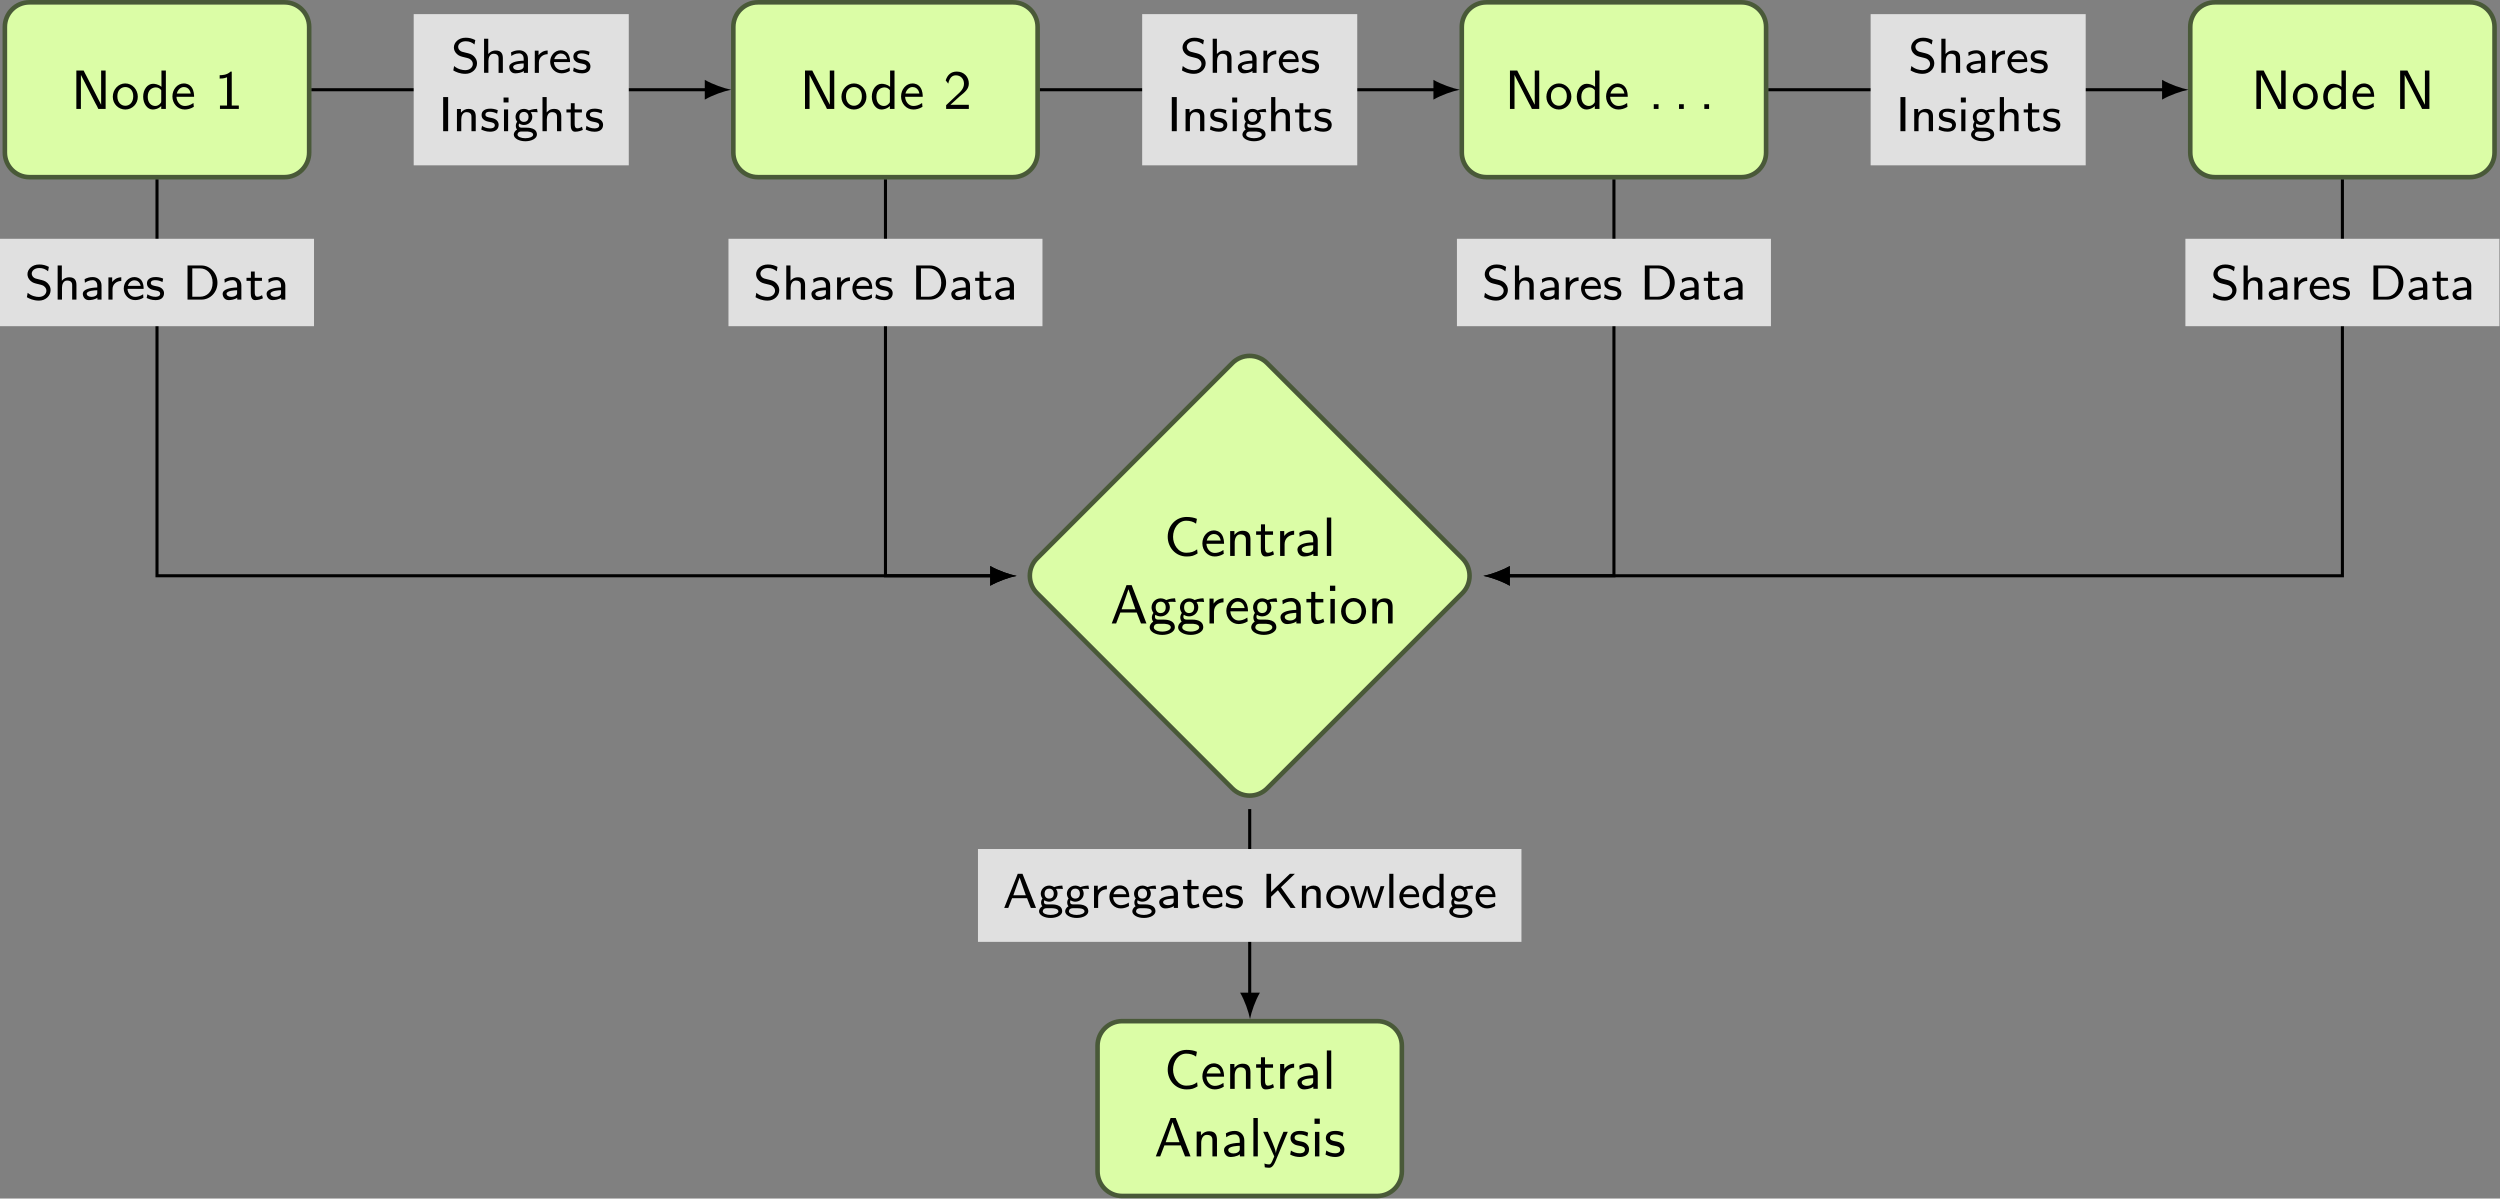 <?xml version="1.0" encoding="UTF-8" standalone="no"?>
<!-- Created with Inkscape (http://www.inkscape.org/) -->

<svg
   version="1.1"
   id="svg1"
   width="540.359"
   height="259.056"
   viewBox="0 0 540.359 259.056"
   xmlns="http://www.w3.org/2000/svg"
   xmlns:svg="http://www.w3.org/2000/svg">
  <rect x="0" y="0" width="540.359" height="259.056" fill="#808080" stroke="none"/>
  <defs
     id="defs1" />
  <g
     id="g1">
    <path
       id="path1"
       d="M 45.728,14.173 H 4.359 c -2.201,0 -3.985,-1.784 -3.985,-3.985 v -20.377 c 0,-2.201 1.784,-3.985 3.985,-3.985 h 41.37 c 2.201,0 3.985,1.784 3.985,3.985 v 20.377 c 0,2.201 -1.784,3.985 -3.985,3.985 z"
       style="fill:#dbfda6;fill-opacity:1;fill-rule:nonzero;stroke:#495938;stroke-width:0.747;stroke-linecap:butt;stroke-linejoin:miter;stroke-miterlimit:10;stroke-dasharray:none;stroke-opacity:1"
       transform="matrix(1.333,0,0,-1.333,0.552,19.395)" />
    <path
       id="path2"
       d="M 2.519,-5.332 C 2.448,-5.473 2.343,-5.695 2.296,-5.754 2.237,-5.859 2.12,-6.117 2.062,-6.223 H 0.878 V 1.5625e-4 H 1.616 V -5.519 l 2.367,4.629 c 0.082,0.152 0.188,0.363 0.234,0.422 0.047,0.105 0.176,0.375 0.223,0.469 H 5.624 V -6.223 H 4.897 v 5.52 h -0.012 z m 8.323,3.363 c 0,-1.184 -0.891,-2.168 -2.027,-2.168 -1.113,0 -2.027,0.973 -2.027,2.168 0,1.184 0.938,2.063 2.027,2.063 1.113,0 2.027,-0.902 2.027,-2.063 z m -2.016,1.453 c -0.691,0 -1.301,-0.539 -1.301,-1.547 0,-1.043 0.68,-1.488 1.289,-1.488 0.645,0 1.289,0.457 1.289,1.488 0,1.043 -0.633,1.547 -1.277,1.547 z M 15.392,-6.223 h -0.715 v 2.637 c -0.504,-0.422 -1.078,-0.492 -1.371,-0.492 -0.902,0 -1.594,0.938 -1.594,2.086 0,1.16 0.68,2.086 1.559,2.086 0.27,0 0.844,-0.059 1.371,-0.562 v 0.469 h 0.75 z m -0.75,4.957 c 0,0.176 0,0.188 -0.094,0.316 -0.246,0.316 -0.551,0.469 -0.867,0.469 -0.586,0 -1.23,-0.422 -1.23,-1.5 0,-1.148 0.762,-1.512 1.324,-1.512 0.41,0 0.703,0.234 0.867,0.457 z m 5.326,-0.703 c 0,-0.27 -0.012,-0.949 -0.363,-1.488 -0.375,-0.562 -0.949,-0.68 -1.289,-0.68 -1.043,0 -1.863,0.961 -1.863,2.109 0,1.184 0.879,2.121 1.992,2.121 0.434,0 0.949,-0.105 1.477,-0.434 l -0.059,-0.621 c -0.562,0.41 -1.09,0.48 -1.406,0.48 -0.738,0 -1.312,-0.656 -1.348,-1.488 z m -2.801,-0.527 c 0.141,-0.574 0.586,-1.055 1.148,-1.055 0.328,0 0.938,0.152 1.113,1.055 z m 8.906,-3.562 h -0.188 C 25.288,-5.473 24.433,-5.473 24.116,-5.473 v 0.551 c 0.246,0 0.703,0 1.195,-0.211 V -0.551 H 24.163 V 1.5625e-4 H 27.222 V -0.551 h -1.148 z m 0,0"
       style="fill:#000000;fill-opacity:1;fill-rule:nonzero;stroke:none"
       aria-label="Node1"
       transform="matrix(1.333,0,0,1.333,15.333,23.547)" />
    <path
       id="path3"
       d="m 163.848,14.173 h -41.37 c -2.201,0 -3.985,-1.784 -3.985,-3.985 v -20.377 c 0,-2.201 1.784,-3.985 3.985,-3.985 h 41.37 c 2.201,0 3.985,1.784 3.985,3.985 v 20.377 c 0,2.201 -1.784,3.985 -3.985,3.985 z"
       style="fill:#dbfda6;fill-opacity:1;fill-rule:nonzero;stroke:#495938;stroke-width:0.747;stroke-linecap:butt;stroke-linejoin:miter;stroke-miterlimit:10;stroke-dasharray:none;stroke-opacity:1"
       transform="matrix(1.333,0,0,-1.333,0.552,19.395)" />
    <path
       id="path4"
       d="M 2.52,-5.332 C 2.449,-5.473 2.344,-5.695 2.297,-5.754 2.238,-5.859 2.121,-6.117 2.063,-6.223 H 0.879 V 1.5625e-4 H 1.617 V -5.519 l 2.367,4.629 c 0.082,0.152 0.188,0.363 0.234,0.422 0.047,0.105 0.176,0.375 0.223,0.469 H 5.625 V -6.223 H 4.899 v 5.52 h -0.012 z m 8.32,3.363 c 0,-1.184 -0.891,-2.168 -2.027,-2.168 -1.113,0 -2.027,0.973 -2.027,2.168 0,1.184 0.938,2.063 2.027,2.063 1.113,0 2.027,-0.902 2.027,-2.063 z m -2.016,1.453 c -0.691,0 -1.301,-0.539 -1.301,-1.547 0,-1.043 0.68,-1.488 1.289,-1.488 0.645,0 1.289,0.457 1.289,1.488 0,1.043 -0.633,1.547 -1.277,1.547 z M 15.393,-6.223 h -0.715 v 2.637 c -0.504,-0.422 -1.078,-0.492 -1.371,-0.492 -0.902,0 -1.594,0.938 -1.594,2.086 0,1.16 0.68,2.086 1.559,2.086 0.27,0 0.844,-0.059 1.371,-0.562 v 0.469 h 0.75 z m -0.75,4.957 c 0,0.176 0,0.188 -0.094,0.316 -0.246,0.316 -0.551,0.469 -0.867,0.469 -0.586,0 -1.23,-0.422 -1.23,-1.5 0,-1.148 0.762,-1.512 1.324,-1.512 0.41,0 0.703,0.234 0.867,0.457 z m 5.326,-0.703 c 0,-0.27 -0.012,-0.949 -0.363,-1.488 -0.375,-0.562 -0.949,-0.68 -1.289,-0.68 -1.043,0 -1.863,0.961 -1.863,2.109 0,1.184 0.879,2.121 1.992,2.121 0.434,0 0.949,-0.105 1.477,-0.434 l -0.059,-0.621 c -0.562,0.41 -1.09,0.48 -1.406,0.48 -0.738,0 -1.312,-0.656 -1.348,-1.488 z m -2.801,-0.527 c 0.141,-0.574 0.586,-1.055 1.148,-1.055 0.328,0 0.938,0.152 1.113,1.055 z m 8.599,1.828 c -0.117,0 -0.223,0 -0.328,0 h -0.984 c 0.27,-0.258 1.195,-1.102 1.465,-1.336 0.949,-0.762 1.523,-1.254 1.523,-2.121 0,-1.031 -0.738,-1.934 -1.957,-1.934 -0.949,0 -1.512,0.551 -1.793,1.43 l 0.41,0.527 c 0.234,-1.055 0.703,-1.348 1.254,-1.348 0.797,0 1.301,0.609 1.301,1.348 0,0.809 -0.574,1.336 -1.23,1.922 l -1.664,1.57 v 0.609 h 3.68 V -0.668 Z m 0,0"
       style="fill:#000000;fill-opacity:1;fill-rule:nonzero;stroke:none"
       aria-label="Node2"
       transform="matrix(1.333,0,0,1.333,172.824,23.547)" />
    <path
       id="path5"
       d="m 281.968,14.173 h -41.37 c -2.201,0 -3.985,-1.784 -3.985,-3.985 v -20.377 c 0,-2.201 1.784,-3.985 3.985,-3.985 h 41.37 c 2.201,0 3.985,1.784 3.985,3.985 v 20.377 c 0,2.201 -1.784,3.985 -3.985,3.985 z"
       style="fill:#dbfda6;fill-opacity:1;fill-rule:nonzero;stroke:#495938;stroke-width:0.747;stroke-linecap:butt;stroke-linejoin:miter;stroke-miterlimit:10;stroke-dasharray:none;stroke-opacity:1"
       transform="matrix(1.333,0,0,-1.333,0.552,19.395)" />
    <path
       id="path6"
       d="M 2.52,-5.332 C 2.45,-5.473 2.344,-5.695 2.297,-5.754 2.239,-5.859 2.122,-6.117 2.063,-6.223 H 0.879 V 1.5625e-4 H 1.618 V -5.519 l 2.367,4.629 c 0.082,0.152 0.188,0.363 0.234,0.422 0.047,0.105 0.176,0.375 0.223,0.469 H 5.625 V -6.223 H 4.899 v 5.52 h -0.012 z m 8.32,3.363 c 0,-1.184 -0.891,-2.168 -2.027,-2.168 -1.113,0 -2.027,0.973 -2.027,2.168 0,1.184 0.938,2.063 2.027,2.063 1.113,0 2.027,-0.902 2.027,-2.063 z m -2.016,1.453 c -0.691,0 -1.301,-0.539 -1.301,-1.547 0,-1.043 0.68,-1.488 1.289,-1.488 0.645,0 1.289,0.457 1.289,1.488 0,1.043 -0.633,1.547 -1.277,1.547 z M 15.393,-6.223 h -0.715 v 2.637 c -0.504,-0.422 -1.078,-0.492 -1.371,-0.492 -0.902,0 -1.594,0.938 -1.594,2.086 0,1.16 0.68,2.086 1.559,2.086 0.27,0 0.844,-0.059 1.371,-0.562 v 0.469 h 0.75 z m -0.75,4.957 c 0,0.176 0,0.188 -0.094,0.316 -0.246,0.316 -0.551,0.469 -0.867,0.469 -0.586,0 -1.23,-0.422 -1.23,-1.5 0,-1.148 0.762,-1.512 1.324,-1.512 0.41,0 0.703,0.234 0.867,0.457 z m 5.335,-0.703 c 0,-0.27 -0.012,-0.949 -0.363,-1.488 -0.375,-0.562 -0.949,-0.68 -1.289,-0.68 -1.043,0 -1.863,0.961 -1.863,2.109 0,1.184 0.879,2.121 1.992,2.121 0.434,0 0.949,-0.105 1.477,-0.434 l -0.059,-0.621 c -0.562,0.41 -1.09,0.48 -1.406,0.48 -0.738,0 -1.312,-0.656 -1.348,-1.488 z m -2.801,-0.527 c 0.141,-0.574 0.586,-1.055 1.148,-1.055 0.328,0 0.938,0.152 1.113,1.055 z m 7.793,1.723 h -0.773 v 0.773 h 0.773 z m 4.096,0 h -0.773 v 0.773 h 0.773 z m 4.102,0 h -0.773 v 0.773 h 0.773 z m 0,0"
       style="fill:#000000;fill-opacity:1;fill-rule:nonzero;stroke:none"
       aria-label="Node..."
       transform="matrix(1.333,0,0,1.333,325.195,23.547)" />
    <path
       id="path7"
       d="M 400.087,14.173 H 358.717 c -2.201,0 -3.985,-1.784 -3.985,-3.985 v -20.377 c 0,-2.201 1.784,-3.985 3.985,-3.985 h 41.37 c 2.201,0 3.985,1.784 3.985,3.985 v 20.377 c 0,2.201 -1.784,3.985 -3.985,3.985 z"
       style="fill:#dbfda6;fill-opacity:1;fill-rule:nonzero;stroke:#495938;stroke-width:0.747;stroke-linecap:butt;stroke-linejoin:miter;stroke-miterlimit:10;stroke-dasharray:none;stroke-opacity:1"
       transform="matrix(1.333,0,0,-1.333,0.552,19.395)" />
    <path
       id="path8"
       d="M 2.519,-5.332 C 2.449,-5.473 2.343,-5.695 2.296,-5.754 2.238,-5.859 2.121,-6.117 2.062,-6.223 H 0.878 V 1.5625e-4 H 1.617 V -5.519 l 2.367,4.629 c 0.082,0.152 0.188,0.363 0.234,0.422 0.047,0.105 0.176,0.375 0.223,0.469 H 5.624 V -6.223 H 4.898 v 5.52 H 4.886 Z m 8.323,3.363 c 0,-1.184 -0.891,-2.168 -2.027,-2.168 -1.113,0 -2.027,0.973 -2.027,2.168 0,1.184 0.938,2.063 2.027,2.063 1.113,0 2.027,-0.902 2.027,-2.063 z m -2.016,1.453 c -0.691,0 -1.301,-0.539 -1.301,-1.547 0,-1.043 0.68,-1.488 1.289,-1.488 0.645,0 1.289,0.457 1.289,1.488 0,1.043 -0.633,1.547 -1.277,1.547 z M 15.392,-6.223 h -0.715 v 2.637 c -0.504,-0.422 -1.078,-0.492 -1.371,-0.492 -0.902,0 -1.594,0.938 -1.594,2.086 0,1.16 0.68,2.086 1.559,2.086 0.27,0 0.844,-0.059 1.371,-0.562 v 0.469 h 0.75 z m -0.75,4.957 c 0,0.176 0,0.188 -0.094,0.316 -0.246,0.316 -0.551,0.469 -0.867,0.469 -0.586,0 -1.23,-0.422 -1.23,-1.5 0,-1.148 0.762,-1.512 1.324,-1.512 0.41,0 0.703,0.234 0.867,0.457 z m 5.335,-0.703 c 0,-0.27 -0.012,-0.949 -0.363,-1.488 -0.375,-0.562 -0.949,-0.68 -1.289,-0.68 -1.043,0 -1.863,0.961 -1.863,2.109 0,1.184 0.879,2.121 1.992,2.121 0.434,0 0.949,-0.105 1.477,-0.434 l -0.059,-0.621 c -0.562,0.41 -1.09,0.48 -1.406,0.48 -0.738,0 -1.312,-0.656 -1.348,-1.488 z m -2.801,-0.527 c 0.141,-0.574 0.586,-1.055 1.148,-1.055 0.328,0 0.938,0.152 1.113,1.055 z M 25.828,-5.332 C 25.757,-5.473 25.652,-5.695 25.605,-5.754 25.546,-5.859 25.429,-6.117 25.371,-6.223 H 24.187 V 1.5625e-4 h 0.738 V -5.519 l 2.367,4.629 c 0.082,0.152 0.188,0.363 0.234,0.422 0.047,0.105 0.176,0.375 0.223,0.469 h 1.184 V -6.223 h -0.727 v 5.52 h -0.012 z m 0,0"
       style="fill:#000000;fill-opacity:1;fill-rule:nonzero;stroke:none"
       aria-label="NodeN"
       transform="matrix(1.333,0,0,1.333,486.532,23.547)" />
    <path
       id="path9"
       d="m 50.087,0 h 64.177"
       style="fill:none;stroke:#000000;stroke-width:0.498;stroke-linecap:butt;stroke-linejoin:miter;stroke-miterlimit:10;stroke-dasharray:none;stroke-opacity:1"
       transform="matrix(1.333,0,0,-1.333,0.552,19.395)" />
    <path
       id="path10"
       d="M 3.856,0 C 2.713,0.214 0.857,0.857 -0.428,1.606 V -1.606 C 0.857,-0.857 2.713,-0.214 3.856,0"
       style="fill:#000000;fill-opacity:1;fill-rule:nonzero;stroke:none"
       transform="matrix(1.333,0,0,-1.333,152.904,19.395)" />
    <path
       id="path11"
       d="M 168.207,0 H 232.384"
       style="fill:none;stroke:#000000;stroke-width:0.498;stroke-linecap:butt;stroke-linejoin:miter;stroke-miterlimit:10;stroke-dasharray:none;stroke-opacity:1"
       transform="matrix(1.333,0,0,-1.333,0.552,19.395)" />
    <path
       id="path12"
       d="M 3.856,0 C 2.713,0.214 0.857,0.857 -0.428,1.606 V -1.606 C 0.857,-0.857 2.713,-0.214 3.856,0"
       style="fill:#000000;fill-opacity:1;fill-rule:nonzero;stroke:none"
       transform="matrix(1.333,0,0,-1.333,310.397,19.395)" />
    <path
       id="path13"
       d="m 286.326,0 h 64.177"
       style="fill:none;stroke:#000000;stroke-width:0.498;stroke-linecap:butt;stroke-linejoin:miter;stroke-miterlimit:10;stroke-dasharray:none;stroke-opacity:1"
       transform="matrix(1.333,0,0,-1.333,0.552,19.395)" />
    <path
       id="path14"
       d="M 3.856,0 C 2.713,0.214 0.857,0.857 -0.428,1.606 V -1.606 C 0.857,-0.857 2.713,-0.214 3.856,0"
       style="fill:#000000;fill-opacity:1;fill-rule:nonzero;stroke:none"
       transform="matrix(1.333,0,0,-1.333,467.89,19.395)" />
    <path
       id="path15"
       d="m 66.667,-12.26 h 34.873 V 12.26 H 66.667 Z"
       style="fill:#e0e0e0;fill-opacity:1;fill-rule:nonzero;stroke:none"
       transform="matrix(1.333,0,0,-1.333,0.552,19.395)" />
    <path
       id="path16"
       d="m 3.937,-5.309 c -0.516,-0.258 -0.961,-0.387 -1.559,-0.387 -1.195,0 -1.91,0.809 -1.91,1.57 0,0.328 0.105,0.715 0.492,1.078 0.352,0.328 0.715,0.41 1.219,0.527 0.668,0.164 0.844,0.199 1.078,0.445 0.152,0.141 0.281,0.363 0.281,0.645 0,0.492 -0.445,0.996 -1.219,0.996 -0.457,0 -1.184,-0.129 -1.816,-0.668 l -0.129,0.715 c 0.398,0.234 1.055,0.551 1.957,0.551 1.102,0 1.887,-0.797 1.887,-1.699 0,-0.645 -0.375,-1.008 -0.527,-1.172 -0.34,-0.328 -0.703,-0.422 -1.312,-0.562 -0.492,-0.105 -0.75,-0.176 -0.938,-0.352 -0.105,-0.105 -0.281,-0.293 -0.281,-0.598 0,-0.445 0.445,-0.902 1.219,-0.902 0.598,0 1.02,0.188 1.43,0.527 z m 4.471,2.953 c 0,-0.621 -0.176,-1.266 -1.16,-1.266 -0.691,0 -1.055,0.398 -1.207,0.574 v -2.484 H 5.361 v 5.531 h 0.703 V -1.934 c 0,-0.527 0.223,-1.16 0.832,-1.16 0.82,0 0.82,0.562 0.82,0.785 v 2.309 h 0.691 z m 4.069,0.059 c 0,-0.809 -0.621,-1.359 -1.418,-1.359 -0.504,0 -0.879,0.105 -1.324,0.34 l 0.047,0.586 c 0.258,-0.176 0.656,-0.422 1.277,-0.422 0.352,0 0.727,0.27 0.727,0.867 v 0.316 c -1.184,0.035 -2.344,0.293 -2.344,1.031 0,0.398 0.27,1.02 0.973,1.02 0.34,0 0.973,-0.07 1.395,-0.387 v 0.305 h 0.668 z m -0.691,1.16 c 0,0.164 0,0.375 -0.281,0.539 -0.258,0.141 -0.574,0.152 -0.656,0.152 -0.434,0 -0.773,-0.199 -0.773,-0.504 0,-0.504 1.348,-0.562 1.711,-0.574 z m 2.467,-0.562 c 0,-0.855 0.715,-1.324 1.418,-1.324 v -0.598 c -0.668,0.012 -1.16,0.34 -1.477,0.762 v -0.738 h -0.609 v 3.598 h 0.668 z m 4.969,0.832 c -0.445,0.316 -0.949,0.422 -1.289,0.422 -0.691,0 -1.219,-0.563 -1.242,-1.301 h 2.613 c 0,-0.363 -0.035,-0.902 -0.352,-1.359 -0.281,-0.398 -0.762,-0.551 -1.148,-0.551 -0.973,0 -1.723,0.855 -1.723,1.863 0,1.02 0.797,1.875 1.852,1.875 0.457,0 0.938,-0.141 1.336,-0.387 z M 16.748,-2.227 c 0.188,-0.633 0.656,-0.902 1.055,-0.902 0.352,0 0.867,0.164 1.02,0.902 z m 5.719,-1.184 c -0.539,-0.223 -0.938,-0.246 -1.23,-0.246 -0.199,0 -1.395,0 -1.395,1.055 0,0.375 0.199,0.586 0.305,0.68 0.281,0.281 0.621,0.34 1.043,0.422 0.375,0.07 0.797,0.152 0.797,0.539 0,0.504 -0.656,0.504 -0.773,0.504 -0.504,0 -0.984,-0.188 -1.301,-0.41 l -0.117,0.598 c 0.281,0.129 0.762,0.352 1.418,0.352 0.363,0 0.715,-0.059 1.008,-0.27 0.293,-0.223 0.387,-0.574 0.387,-0.844 0,-0.152 -0.012,-0.457 -0.34,-0.762 -0.305,-0.258 -0.586,-0.316 -0.973,-0.387 -0.469,-0.094 -0.832,-0.164 -0.832,-0.516 0,-0.457 0.574,-0.457 0.703,-0.457 0.445,0 0.797,0.105 1.195,0.305 z M -0.464,3.934 H -1.272 v 5.531 h 0.809 z M 4.01,7.11 c 0,-0.621 -0.176,-1.266 -1.16,-1.266 -0.457,0 -0.891,0.188 -1.242,0.609 V 5.868 H 0.963 V 9.465 H 1.666 V 7.532 c 0,-0.527 0.223,-1.16 0.832,-1.16 0.82,0 0.82,0.562 0.82,0.785 V 9.465 H 4.01 Z M 7.584,6.055 C 7.045,5.833 6.647,5.809 6.354,5.809 c -0.199,0 -1.395,0 -1.395,1.055 0,0.375 0.199,0.586 0.305,0.68 0.281,0.281 0.621,0.34 1.043,0.422 0.375,0.07 0.797,0.152 0.797,0.539 0,0.504 -0.656,0.504 -0.773,0.504 -0.504,0 -0.984,-0.188 -1.301,-0.41 L 4.912,9.196 c 0.281,0.129 0.762,0.352 1.418,0.352 0.363,0 0.715,-0.059 1.008,-0.27 0.293,-0.223 0.387,-0.574 0.387,-0.844 0,-0.152 -0.012,-0.457 -0.34,-0.762 C 7.08,7.415 6.799,7.356 6.412,7.286 5.944,7.192 5.58,7.122 5.58,6.77 c 0,-0.457 0.574,-0.457 0.703,-0.457 0.445,0 0.797,0.105 1.195,0.305 z M 9.33,4.005 H 8.522 v 0.797 h 0.809 z m -0.07,1.922 H 8.592 v 3.539 h 0.668 z m 4.693,-0.082 c -0.176,0 -0.703,0.012 -1.312,0.246 h -0.023 c -0.281,-0.188 -0.562,-0.246 -0.797,-0.246 -0.773,0 -1.359,0.621 -1.359,1.301 0,0.281 0.094,0.562 0.281,0.785 -0.117,0.141 -0.234,0.363 -0.234,0.668 0,0.305 0.129,0.504 0.199,0.609 -0.434,0.246 -0.527,0.621 -0.527,0.809 0,0.609 0.844,1.078 1.875,1.078 1.043,0 1.875,-0.469 1.875,-1.078 0,-1.125 -1.395,-1.125 -1.734,-1.125 h -0.738 c -0.129,0 -0.48,0 -0.48,-0.41 0,-0.164 0.059,-0.246 0.07,-0.258 0.281,0.176 0.551,0.234 0.773,0.234 0.773,0 1.359,-0.621 1.359,-1.301 0,-0.258 -0.07,-0.492 -0.211,-0.703 -0.035,-0.047 -0.035,-0.059 -0.035,-0.059 0,-0.035 0.48,-0.035 0.516,-0.035 0.012,0 0.316,0 0.598,0.035 z m -2.133,2.109 c -0.422,0 -0.738,-0.27 -0.738,-0.797 0,-0.621 0.398,-0.82 0.738,-0.82 0.434,0 0.75,0.281 0.75,0.809 0,0.621 -0.398,0.809 -0.75,0.809 z m 0.375,1.559 c 0.188,0 1.125,0 1.125,0.516 0,0.34 -0.598,0.574 -1.266,0.574 -0.668,0 -1.266,-0.234 -1.266,-0.574 0,-0.047 0,-0.516 0.645,-0.516 z m 5.687,-2.402 c 0,-0.621 -0.176,-1.266 -1.16,-1.266 -0.691,0 -1.055,0.398 -1.207,0.574 V 3.934 H 14.835 v 5.531 h 0.703 V 7.532 c 0,-0.527 0.223,-1.16 0.832,-1.16 0.82,0 0.82,0.562 0.82,0.785 v 2.309 h 0.691 z m 2.171,-0.68 h 1.172 V 5.926 H 20.053 V 4.919 h -0.621 v 1.008 h -0.715 v 0.504 h 0.691 v 2.016 c 0,0.539 0.141,1.102 0.715,1.102 0.574,0 1.008,-0.188 1.254,-0.293 l -0.141,-0.516 c -0.258,0.188 -0.539,0.258 -0.762,0.258 -0.34,0 -0.422,-0.328 -0.422,-0.691 z m 4.462,-0.375 c -0.539,-0.223 -0.938,-0.246 -1.23,-0.246 -0.199,0 -1.395,0 -1.395,1.055 0,0.375 0.199,0.586 0.305,0.68 0.281,0.281 0.621,0.34 1.043,0.422 0.375,0.07 0.797,0.152 0.797,0.539 0,0.504 -0.656,0.504 -0.773,0.504 -0.504,0 -0.984,-0.188 -1.301,-0.41 l -0.117,0.598 c 0.281,0.129 0.762,0.352 1.418,0.352 0.363,0 0.715,-0.059 1.008,-0.27 0.293,-0.223 0.387,-0.574 0.387,-0.844 0,-0.152 -0.012,-0.457 -0.34,-0.762 C 24.011,7.415 23.73,7.356 23.343,7.286 22.874,7.192 22.511,7.122 22.511,6.77 c 0,-0.457 0.574,-0.457 0.703,-0.457 0.445,0 0.797,0.105 1.195,0.305 z m 0,0"
       style="fill:#000000;fill-opacity:1;fill-rule:nonzero;stroke:none"
       aria-label="Shares&#10;Insights"
       transform="matrix(1.333,0,0,1.333,97.481,15.743)" />
    <path
       id="path17"
       d="m 184.787,-12.26 h 34.873 v 24.519 h -34.873 z"
       style="fill:#e0e0e0;fill-opacity:1;fill-rule:nonzero;stroke:none"
       transform="matrix(1.333,0,0,-1.333,0.552,19.395)" />
    <path
       id="path18"
       d="m 3.938,-5.309 c -0.516,-0.258 -0.961,-0.387 -1.559,-0.387 -1.195,0 -1.91,0.809 -1.91,1.57 0,0.328 0.105,0.715 0.492,1.078 0.352,0.328 0.715,0.41 1.219,0.527 0.668,0.164 0.844,0.199 1.078,0.445 0.152,0.141 0.281,0.363 0.281,0.645 0,0.492 -0.445,0.996 -1.219,0.996 -0.457,0 -1.184,-0.129 -1.816,-0.668 l -0.129,0.715 c 0.398,0.234 1.055,0.551 1.957,0.551 1.102,0 1.887,-0.797 1.887,-1.699 0,-0.645 -0.375,-1.008 -0.527,-1.172 -0.34,-0.328 -0.703,-0.422 -1.312,-0.562 -0.492,-0.105 -0.75,-0.176 -0.938,-0.352 -0.105,-0.105 -0.281,-0.293 -0.281,-0.598 0,-0.445 0.445,-0.902 1.219,-0.902 0.598,0 1.02,0.188 1.43,0.527 z m 4.471,2.953 c 0,-0.621 -0.176,-1.266 -1.16,-1.266 -0.691,0 -1.055,0.398 -1.207,0.574 v -2.484 H 5.362 v 5.531 h 0.703 V -1.934 c 0,-0.527 0.223,-1.16 0.832,-1.16 0.82,0 0.82,0.562 0.82,0.785 v 2.309 h 0.691 z m 4.066,0.059 c 0,-0.809 -0.621,-1.359 -1.418,-1.359 -0.504,0 -0.879,0.105 -1.324,0.34 l 0.047,0.586 c 0.258,-0.176 0.656,-0.422 1.277,-0.422 0.352,0 0.727,0.27 0.727,0.867 v 0.316 c -1.184,0.035 -2.344,0.293 -2.344,1.031 0,0.398 0.27,1.02 0.973,1.02 0.34,0 0.973,-0.07 1.395,-0.387 v 0.305 h 0.668 z m -0.691,1.16 c 0,0.164 0,0.375 -0.281,0.539 -0.258,0.141 -0.574,0.152 -0.656,0.152 -0.434,0 -0.773,-0.199 -0.773,-0.504 0,-0.504 1.348,-0.562 1.711,-0.574 z m 2.47,-0.562 c 0,-0.855 0.715,-1.324 1.418,-1.324 v -0.598 c -0.668,0.012 -1.16,0.34 -1.477,0.762 v -0.738 h -0.609 v 3.598 h 0.668 z m 4.966,0.832 c -0.445,0.316 -0.949,0.422 -1.289,0.422 -0.691,0 -1.219,-0.563 -1.242,-1.301 h 2.613 c 0,-0.363 -0.035,-0.902 -0.352,-1.359 -0.281,-0.398 -0.762,-0.551 -1.148,-0.551 -0.973,0 -1.723,0.855 -1.723,1.863 0,1.02 0.797,1.875 1.852,1.875 0.457,0 0.938,-0.141 1.336,-0.387 z M 16.747,-2.227 c 0.188,-0.633 0.656,-0.902 1.055,-0.902 0.352,0 0.867,0.164 1.02,0.902 z m 5.722,-1.184 c -0.539,-0.223 -0.938,-0.246 -1.23,-0.246 -0.199,0 -1.395,0 -1.395,1.055 0,0.375 0.199,0.586 0.305,0.68 0.281,0.281 0.621,0.34 1.043,0.422 0.375,0.07 0.797,0.152 0.797,0.539 0,0.504 -0.656,0.504 -0.773,0.504 -0.504,0 -0.984,-0.188 -1.301,-0.41 l -0.117,0.598 c 0.281,0.129 0.762,0.352 1.418,0.352 0.363,0 0.715,-0.059 1.008,-0.27 0.293,-0.223 0.387,-0.574 0.387,-0.844 0,-0.152 -0.012,-0.457 -0.34,-0.762 -0.305,-0.258 -0.586,-0.316 -0.973,-0.387 -0.469,-0.094 -0.832,-0.164 -0.832,-0.516 0,-0.457 0.574,-0.457 0.703,-0.457 0.445,0 0.797,0.105 1.195,0.305 z M -0.465,3.934 H -1.274 v 5.531 h 0.809 z M 4.008,7.11 c 0,-0.621 -0.176,-1.266 -1.16,-1.266 -0.457,0 -0.891,0.188 -1.242,0.609 V 5.868 H 0.961 V 9.465 H 1.665 V 7.532 c 0,-0.527 0.223,-1.16 0.832,-1.16 0.82,0 0.82,0.562 0.82,0.785 V 9.465 H 4.008 Z M 7.585,6.055 C 7.046,5.833 6.648,5.809 6.355,5.809 c -0.199,0 -1.395,0 -1.395,1.055 0,0.375 0.199,0.586 0.305,0.68 0.281,0.281 0.621,0.34 1.043,0.422 0.375,0.07 0.797,0.152 0.797,0.539 0,0.504 -0.656,0.504 -0.773,0.504 -0.504,0 -0.984,-0.188 -1.301,-0.41 L 4.914,9.196 c 0.281,0.129 0.762,0.352 1.418,0.352 0.363,0 0.715,-0.059 1.008,-0.27 0.293,-0.223 0.387,-0.574 0.387,-0.844 0,-0.152 -0.012,-0.457 -0.34,-0.762 C 7.082,7.415 6.8,7.356 6.414,7.286 5.945,7.192 5.582,7.122 5.582,6.77 c 0,-0.457 0.574,-0.457 0.703,-0.457 0.445,0 0.797,0.105 1.195,0.305 z M 9.332,4.005 H 8.523 v 0.797 h 0.809 z m -0.07,1.922 H 8.593 v 3.539 h 0.668 z m 4.69,-0.082 c -0.176,0 -0.703,0.012 -1.312,0.246 h -0.023 c -0.281,-0.188 -0.562,-0.246 -0.797,-0.246 -0.773,0 -1.359,0.621 -1.359,1.301 0,0.281 0.094,0.562 0.281,0.785 -0.117,0.141 -0.234,0.363 -0.234,0.668 0,0.305 0.129,0.504 0.199,0.609 -0.434,0.246 -0.527,0.621 -0.527,0.809 0,0.609 0.844,1.078 1.875,1.078 1.043,0 1.875,-0.469 1.875,-1.078 0,-1.125 -1.395,-1.125 -1.734,-1.125 H 11.456 c -0.129,0 -0.48,0 -0.48,-0.41 0,-0.164 0.059,-0.246 0.07,-0.258 0.281,0.176 0.551,0.234 0.773,0.234 0.773,0 1.359,-0.621 1.359,-1.301 0,-0.258 -0.07,-0.492 -0.211,-0.703 -0.035,-0.047 -0.035,-0.059 -0.035,-0.059 0,-0.035 0.48,-0.035 0.516,-0.035 0.012,0 0.316,0 0.598,0.035 z m -2.133,2.109 c -0.422,0 -0.738,-0.27 -0.738,-0.797 0,-0.621 0.398,-0.82 0.738,-0.82 0.434,0 0.75,0.281 0.75,0.809 0,0.621 -0.398,0.809 -0.75,0.809 z m 0.375,1.559 c 0.188,0 1.125,0 1.125,0.516 0,0.34 -0.598,0.574 -1.266,0.574 -0.668,0 -1.266,-0.234 -1.266,-0.574 0,-0.047 0,-0.516 0.645,-0.516 z m 5.689,-2.402 c 0,-0.621 -0.176,-1.266 -1.16,-1.266 -0.691,0 -1.055,0.398 -1.207,0.574 V 3.934 H 14.836 v 5.531 h 0.703 V 7.532 c 0,-0.527 0.223,-1.16 0.832,-1.16 0.82,0 0.82,0.562 0.82,0.785 v 2.309 h 0.691 z m 2.168,-0.68 h 1.172 V 5.926 H 20.051 V 4.919 H 19.43 v 1.008 h -0.715 v 0.504 h 0.691 v 2.016 c 0,0.539 0.141,1.102 0.715,1.102 0.574,0 1.008,-0.188 1.254,-0.293 l -0.141,-0.516 c -0.258,0.188 -0.539,0.258 -0.762,0.258 -0.34,0 -0.422,-0.328 -0.422,-0.691 z m 4.465,-0.375 c -0.539,-0.223 -0.938,-0.246 -1.23,-0.246 -0.199,0 -1.395,0 -1.395,1.055 0,0.375 0.199,0.586 0.305,0.68 0.281,0.281 0.621,0.34 1.043,0.422 0.375,0.07 0.797,0.152 0.797,0.539 0,0.504 -0.656,0.504 -0.773,0.504 -0.504,0 -0.984,-0.188 -1.301,-0.41 l -0.117,0.598 c 0.281,0.129 0.762,0.352 1.418,0.352 0.363,0 0.715,-0.059 1.008,-0.27 0.293,-0.223 0.387,-0.574 0.387,-0.844 0,-0.152 -0.012,-0.457 -0.34,-0.762 -0.305,-0.258 -0.586,-0.316 -0.973,-0.387 -0.469,-0.094 -0.832,-0.164 -0.832,-0.516 0,-0.457 0.574,-0.457 0.703,-0.457 0.445,0 0.797,0.105 1.195,0.305 z m 0,0"
       style="fill:#000000;fill-opacity:1;fill-rule:nonzero;stroke:none"
       aria-label="Shares&#10;Insights"
       transform="matrix(1.333,0,0,1.333,254.972,15.743)" />
    <path
       id="path19"
       d="m 302.906,-12.26 h 34.873 V 12.26 H 302.906 Z"
       style="fill:#e0e0e0;fill-opacity:1;fill-rule:nonzero;stroke:none"
       transform="matrix(1.333,0,0,-1.333,0.552,19.395)" />
    <path
       id="path20"
       d="m 3.936,-5.309 c -0.516,-0.258 -0.961,-0.387 -1.559,-0.387 -1.195,0 -1.91,0.809 -1.91,1.57 0,0.328 0.105,0.715 0.492,1.078 0.352,0.328 0.715,0.41 1.219,0.527 0.668,0.164 0.844,0.199 1.078,0.445 0.152,0.141 0.281,0.363 0.281,0.645 0,0.492 -0.445,0.996 -1.219,0.996 -0.457,0 -1.184,-0.129 -1.816,-0.668 l -0.129,0.715 c 0.398,0.234 1.055,0.551 1.957,0.551 1.102,0 1.887,-0.797 1.887,-1.699 0,-0.645 -0.375,-1.008 -0.527,-1.172 -0.34,-0.328 -0.703,-0.422 -1.312,-0.562 -0.492,-0.105 -0.75,-0.176 -0.938,-0.352 -0.105,-0.105 -0.281,-0.293 -0.281,-0.598 0,-0.445 0.445,-0.902 1.219,-0.902 0.598,0 1.02,0.188 1.43,0.527 z m 4.471,2.953 c 0,-0.621 -0.176,-1.266 -1.16,-1.266 -0.691,0 -1.055,0.398 -1.207,0.574 v -2.484 H 5.36 v 5.531 h 0.703 V -1.934 c 0,-0.527 0.223,-1.16 0.832,-1.16 0.82,0 0.82,0.562 0.82,0.785 v 2.309 h 0.691 z m 4.069,0.059 c 0,-0.809 -0.621,-1.359 -1.418,-1.359 -0.504,0 -0.879,0.105 -1.324,0.34 l 0.047,0.586 c 0.258,-0.176 0.656,-0.422 1.277,-0.422 0.352,0 0.727,0.27 0.727,0.867 v 0.316 c -1.184,0.035 -2.344,0.293 -2.344,1.031 0,0.398 0.27,1.02 0.973,1.02 0.34,0 0.973,-0.07 1.395,-0.387 v 0.305 h 0.668 z m -0.691,1.16 c 0,0.164 0,0.375 -0.281,0.539 -0.258,0.141 -0.574,0.152 -0.656,0.152 -0.434,0 -0.773,-0.199 -0.773,-0.504 0,-0.504 1.348,-0.562 1.711,-0.574 z m 2.47,-0.562 c 0,-0.855 0.715,-1.324 1.418,-1.324 v -0.598 c -0.668,0.012 -1.16,0.34 -1.477,0.762 v -0.738 h -0.609 v 3.598 h 0.668 z m 4.966,0.832 c -0.445,0.316 -0.949,0.422 -1.289,0.422 -0.691,0 -1.219,-0.563 -1.242,-1.301 h 2.613 c 0,-0.363 -0.035,-0.902 -0.352,-1.359 -0.281,-0.398 -0.762,-0.551 -1.148,-0.551 -0.973,0 -1.723,0.855 -1.723,1.863 0,1.02 0.797,1.875 1.852,1.875 0.457,0 0.938,-0.141 1.336,-0.387 z M 16.748,-2.227 c 0.188,-0.633 0.656,-0.902 1.055,-0.902 0.352,0 0.867,0.164 1.02,0.902 z m 5.722,-1.184 c -0.539,-0.223 -0.938,-0.246 -1.23,-0.246 -0.199,0 -1.395,0 -1.395,1.055 0,0.375 0.199,0.586 0.305,0.68 0.281,0.281 0.621,0.34 1.043,0.422 0.375,0.07 0.797,0.152 0.797,0.539 0,0.504 -0.656,0.504 -0.773,0.504 -0.504,0 -0.984,-0.188 -1.301,-0.41 l -0.117,0.598 c 0.281,0.129 0.762,0.352 1.418,0.352 0.363,0 0.715,-0.059 1.008,-0.27 0.293,-0.223 0.387,-0.574 0.387,-0.844 0,-0.152 -0.012,-0.457 -0.34,-0.762 -0.305,-0.258 -0.586,-0.316 -0.973,-0.387 -0.469,-0.094 -0.832,-0.164 -0.832,-0.516 0,-0.457 0.574,-0.457 0.703,-0.457 0.445,0 0.797,0.105 1.195,0.305 z M -0.464,3.934 h -0.809 v 5.531 h 0.809 z m 4.474,3.176 c 0,-0.621 -0.176,-1.266 -1.16,-1.266 -0.457,0 -0.891,0.188 -1.242,0.609 V 5.868 H 0.963 V 9.465 H 1.666 V 7.532 c 0,-0.527 0.223,-1.16 0.832,-1.16 0.82,0 0.82,0.562 0.82,0.785 V 9.465 H 4.009 Z M 7.587,6.055 C 7.048,5.833 6.649,5.809 6.356,5.809 c -0.199,0 -1.395,0 -1.395,1.055 0,0.375 0.199,0.586 0.305,0.68 0.281,0.281 0.621,0.34 1.043,0.422 0.375,0.07 0.797,0.152 0.797,0.539 0,0.504 -0.656,0.504 -0.773,0.504 -0.504,0 -0.984,-0.188 -1.301,-0.41 L 4.915,9.196 c 0.281,0.129 0.762,0.352 1.418,0.352 0.363,0 0.715,-0.059 1.008,-0.27 C 7.633,9.055 7.727,8.704 7.727,8.434 7.727,8.282 7.715,7.977 7.387,7.672 7.083,7.415 6.801,7.356 6.415,7.286 5.946,7.192 5.583,7.122 5.583,6.77 c 0,-0.457 0.574,-0.457 0.703,-0.457 0.445,0 0.797,0.105 1.195,0.305 z M 9.333,4.005 H 8.524 v 0.797 H 9.333 Z M 9.262,5.926 H 8.594 V 9.465 H 9.262 Z m 4.69,-0.082 c -0.176,0 -0.703,0.012 -1.312,0.246 h -0.023 c -0.281,-0.188 -0.562,-0.246 -0.797,-0.246 -0.773,0 -1.359,0.621 -1.359,1.301 0,0.281 0.094,0.562 0.281,0.785 -0.117,0.141 -0.234,0.363 -0.234,0.668 0,0.305 0.129,0.504 0.199,0.609 -0.434,0.246 -0.527,0.621 -0.527,0.809 0,0.609 0.844,1.078 1.875,1.078 1.043,0 1.875,-0.469 1.875,-1.078 0,-1.125 -1.395,-1.125 -1.734,-1.125 h -0.738 c -0.129,0 -0.48,0 -0.48,-0.41 0,-0.164 0.059,-0.246 0.07,-0.258 0.281,0.176 0.551,0.234 0.773,0.234 0.773,0 1.359,-0.621 1.359,-1.301 0,-0.258 -0.07,-0.492 -0.211,-0.703 -0.035,-0.047 -0.035,-0.059 -0.035,-0.059 0,-0.035 0.48,-0.035 0.516,-0.035 0.012,0 0.316,0 0.598,0.035 z m -2.133,2.109 c -0.422,0 -0.738,-0.27 -0.738,-0.797 0,-0.621 0.398,-0.82 0.738,-0.82 0.434,0 0.75,0.281 0.75,0.809 0,0.621 -0.398,0.809 -0.75,0.809 z m 0.375,1.559 c 0.188,0 1.125,0 1.125,0.516 0,0.34 -0.598,0.574 -1.266,0.574 -0.668,0 -1.266,-0.234 -1.266,-0.574 0,-0.047 0,-0.516 0.645,-0.516 z m 5.689,-2.402 c 0,-0.621 -0.176,-1.266 -1.16,-1.266 -0.691,0 -1.055,0.398 -1.207,0.574 V 3.934 H 14.838 v 5.531 h 0.703 V 7.532 c 0,-0.527 0.223,-1.16 0.832,-1.16 0.82,0 0.82,0.562 0.82,0.785 v 2.309 h 0.691 z m 2.168,-0.68 h 1.172 V 5.926 H 20.052 V 4.919 H 19.431 v 1.008 h -0.715 v 0.504 h 0.691 v 2.016 c 0,0.539 0.141,1.102 0.715,1.102 0.574,0 1.008,-0.188 1.254,-0.293 l -0.141,-0.516 c -0.258,0.188 -0.539,0.258 -0.762,0.258 -0.34,0 -0.422,-0.328 -0.422,-0.691 z m 4.465,-0.375 c -0.539,-0.223 -0.938,-0.246 -1.23,-0.246 -0.199,0 -1.395,0 -1.395,1.055 0,0.375 0.199,0.586 0.305,0.68 0.281,0.281 0.621,0.34 1.043,0.422 0.375,0.07 0.797,0.152 0.797,0.539 0,0.504 -0.656,0.504 -0.773,0.504 -0.504,0 -0.984,-0.188 -1.301,-0.41 l -0.117,0.598 c 0.281,0.129 0.762,0.352 1.418,0.352 0.363,0 0.715,-0.059 1.008,-0.27 0.293,-0.223 0.387,-0.574 0.387,-0.844 0,-0.152 -0.012,-0.457 -0.34,-0.762 -0.305,-0.258 -0.586,-0.316 -0.973,-0.387 -0.469,-0.094 -0.832,-0.164 -0.832,-0.516 0,-0.457 0.574,-0.457 0.703,-0.457 0.445,0 0.797,0.105 1.195,0.305 z m 0,0"
       style="fill:#000000;fill-opacity:1;fill-rule:nonzero;stroke:none"
       aria-label="Shares&#10;Insights"
       transform="matrix(1.333,0,0,1.333,412.463,15.743)" />
    <path
       id="path21"
       d="m 236.706,-75.991 -31.665,31.665 c -1.556,1.556 -4.08,1.556 -5.636,0 l -31.665,-31.665 c -1.556,-1.556 -1.556,-4.08 0,-5.636 l 31.665,-31.665 c 1.556,-1.556 4.08,-1.556 5.636,0 l 31.665,31.665 c 1.556,1.556 1.556,4.08 0,5.636 z"
       style="fill:#dbfda6;fill-opacity:1;fill-rule:nonzero;stroke:#495938;stroke-width:0.747;stroke-linecap:butt;stroke-linejoin:miter;stroke-miterlimit:10;stroke-dasharray:none;stroke-opacity:1"
       transform="matrix(1.333,0,0,-1.333,0.552,19.395)" />
    <path
       id="path22"
       d="m 5.354,-1.065 c -0.527,0.41 -1.031,0.551 -1.77,0.551 -1.336,0 -2.133,-1.371 -2.133,-2.578 0,-1.324 0.832,-2.613 2.133,-2.613 0.621,0 1.16,0.152 1.594,0.48 l 0.141,-0.785 C 4.862,-6.21 4.276,-6.315 3.655,-6.315 c -1.77,0 -3.07,1.441 -3.07,3.211 0,1.711 1.266,3.199 3.059,3.199 0.832,0 1.172,-0.129 1.781,-0.492 z m 4.365,-0.902 c 0,-0.27 -0.012,-0.949 -0.363,-1.488 -0.375,-0.562 -0.949,-0.68 -1.289,-0.68 -1.043,0 -1.863,0.961 -1.863,2.109 0,1.184 0.879,2.121 1.992,2.121 0.434,0 0.949,-0.105 1.477,-0.434 L 9.614,-0.96 c -0.562,0.41 -1.09,0.48 -1.406,0.48 -0.738,0 -1.312,-0.656 -1.348,-1.488 z M 6.919,-2.495 c 0.141,-0.574 0.586,-1.055 1.148,-1.055 0.328,0 0.938,0.152 1.113,1.055 z m 7.084,-0.164 c 0,-0.668 -0.176,-1.418 -1.254,-1.418 -0.715,0 -1.148,0.41 -1.348,0.68 v -0.633 h -0.691 v 4.031 h 0.738 v -2.191 c 0,-0.586 0.234,-1.301 0.914,-1.301 0.902,0 0.902,0.633 0.902,0.891 v 2.602 h 0.738 z m 2.358,-0.762 h 1.301 v -0.562 h -1.301 v -1.137 h -0.656 v 1.137 h -0.785 v 0.562 h 0.762 v 2.297 c 0,0.527 0.117,1.219 0.762,1.219 0.398,0 0.867,-0.07 1.371,-0.328 l -0.152,-0.562 c -0.234,0.176 -0.551,0.281 -0.832,0.281 -0.352,0 -0.469,-0.305 -0.469,-0.773 z m 3.176,1.512 c 0,-0.938 0.727,-1.512 1.547,-1.523 v -0.645 c -0.645,0.012 -1.242,0.328 -1.605,0.855 v -0.809 h -0.668 v 4.031 h 0.727 z m 5.373,-0.68 c 0,-0.891 -0.656,-1.547 -1.535,-1.547 -0.586,0 -1.02,0.152 -1.453,0.398 l 0.059,0.633 c 0.445,-0.328 0.891,-0.457 1.383,-0.457 0.504,0 0.809,0.398 0.809,0.984 v 0.375 c -1.547,0.035 -2.555,0.434 -2.555,1.16 0,0.422 0.27,1.137 1.055,1.137 0.176,0 0.961,-0.012 1.523,-0.434 V 0.001 h 0.715 z m -0.738,1.336 c 0,0.188 0,0.41 -0.328,0.598 -0.223,0.141 -0.516,0.176 -0.703,0.176 -0.457,0 -0.832,-0.223 -0.832,-0.574 0,-0.645 1.746,-0.668 1.863,-0.668 z m 2.927,-4.969 H 26.384 V 0.001 H 27.099 Z M -5.263,4.736 h -0.832 l -2.402,6.223 h 0.715 l 0.68,-1.781 h 2.66 l 0.691,1.781 h 0.891 z m -0.516,0.668 1.125,3.246 h -2.238 z m 7.553,1.477 c -0.176,0 -0.773,0 -1.441,0.281 -0.129,-0.094 -0.469,-0.281 -0.891,-0.281 -0.82,0 -1.477,0.668 -1.477,1.465 0,0.223 0.059,0.551 0.305,0.902 -0.164,0.223 -0.258,0.492 -0.258,0.738 0,0.258 0.094,0.504 0.223,0.68 -0.469,0.293 -0.574,0.68 -0.574,0.926 0,0.656 0.879,1.219 2.039,1.219 1.16,0 2.039,-0.551 2.039,-1.219 0,-1.254 -1.488,-1.266 -1.875,-1.266 h -0.832 c -0.117,0 -0.516,0 -0.516,-0.469 0,-0.176 0.035,-0.234 0.082,-0.305 0.234,0.164 0.539,0.258 0.844,0.258 0.832,0 1.488,-0.668 1.488,-1.465 0,-0.305 -0.094,-0.551 -0.234,-0.797 -0.035,-0.047 -0.035,-0.047 -0.035,-0.059 0,-0.047 0.434,-0.047 0.551,-0.047 0.07,0 0.41,0 0.668,0.035 z m -2.332,2.391 c -0.41,0 -0.809,-0.258 -0.809,-0.926 0,-0.727 0.457,-0.926 0.809,-0.926 0.422,0 0.82,0.258 0.82,0.926 0,0.727 -0.457,0.926 -0.82,0.926 z m 0.422,1.734 c 0.188,0 1.219,0 1.219,0.586 0,0.398 -0.656,0.68 -1.371,0.68 -0.703,0 -1.383,-0.258 -1.383,-0.68 0,-0.023 0,-0.586 0.691,-0.586 z M 6.383,6.88 c -0.176,0 -0.773,0 -1.441,0.281 -0.129,-0.094 -0.469,-0.281 -0.891,-0.281 -0.82,0 -1.477,0.668 -1.477,1.465 0,0.223 0.059,0.551 0.305,0.902 -0.164,0.223 -0.258,0.492 -0.258,0.738 0,0.258 0.094,0.504 0.223,0.68 -0.469,0.293 -0.574,0.68 -0.574,0.926 0,0.656 0.879,1.219 2.039,1.219 1.16,0 2.039,-0.551 2.039,-1.219 0,-1.254 -1.488,-1.266 -1.875,-1.266 H 3.641 c -0.117,0 -0.516,0 -0.516,-0.469 0,-0.176 0.035,-0.234 0.082,-0.305 0.234,0.164 0.539,0.258 0.844,0.258 C 4.883,9.81 5.539,9.142 5.539,8.345 5.539,8.04 5.445,7.794 5.305,7.548 5.269,7.501 5.269,7.501 5.269,7.489 c 0,-0.047 0.434,-0.047 0.551,-0.047 0.07,0 0.41,0 0.668,0.035 z m -2.332,2.391 c -0.41,0 -0.809,-0.258 -0.809,-0.926 0,-0.727 0.457,-0.926 0.809,-0.926 0.422,0 0.82,0.258 0.82,0.926 0,0.727 -0.457,0.926 -0.82,0.926 z m 0.422,1.734 c 0.188,0 1.219,0 1.219,0.586 0,0.398 -0.656,0.68 -1.371,0.68 -0.703,0 -1.383,-0.258 -1.383,-0.68 0,-0.023 0,-0.586 0.691,-0.586 z M 8.085,9.048 c 0,-0.938 0.727,-1.512 1.547,-1.523 V 6.88 C 8.987,6.892 8.39,7.208 8.026,7.736 V 6.927 H 7.358 V 10.958 H 8.085 Z M 13.599,8.989 c 0,-0.27 -0.012,-0.949 -0.363,-1.488 -0.375,-0.562 -0.949,-0.68 -1.289,-0.68 -1.043,0 -1.863,0.961 -1.863,2.109 0,1.184 0.879,2.121 1.992,2.121 0.434,0 0.949,-0.105 1.477,-0.434 l -0.059,-0.621 c -0.562,0.41 -1.09,0.48 -1.406,0.48 -0.738,0 -1.312,-0.656 -1.348,-1.488 z M 10.798,8.462 c 0.141,-0.574 0.586,-1.055 1.148,-1.055 0.328,0 0.938,0.152 1.113,1.055 z m 7.436,-1.582 c -0.176,0 -0.773,0 -1.441,0.281 -0.129,-0.094 -0.469,-0.281 -0.891,-0.281 -0.82,0 -1.477,0.668 -1.477,1.465 0,0.223 0.059,0.551 0.305,0.902 -0.164,0.223 -0.258,0.492 -0.258,0.738 0,0.258 0.094,0.504 0.223,0.68 -0.469,0.293 -0.574,0.68 -0.574,0.926 0,0.656 0.879,1.219 2.039,1.219 1.16,0 2.039,-0.551 2.039,-1.219 0,-1.254 -1.488,-1.266 -1.875,-1.266 h -0.832 c -0.117,0 -0.516,0 -0.516,-0.469 0,-0.176 0.035,-0.234 0.082,-0.305 0.234,0.164 0.539,0.258 0.844,0.258 0.832,0 1.488,-0.668 1.488,-1.465 0,-0.305 -0.094,-0.551 -0.234,-0.797 -0.035,-0.047 -0.035,-0.047 -0.035,-0.059 0,-0.047 0.434,-0.047 0.551,-0.047 0.07,0 0.41,0 0.668,0.035 z m -2.332,2.391 c -0.41,0 -0.809,-0.258 -0.809,-0.926 0,-0.727 0.457,-0.926 0.809,-0.926 0.422,0 0.82,0.258 0.82,0.926 0,0.727 -0.457,0.926 -0.82,0.926 z m 0.422,1.734 c 0.188,0 1.219,0 1.219,0.586 0,0.398 -0.656,0.68 -1.371,0.68 -0.703,0 -1.383,-0.258 -1.383,-0.68 0,-0.023 0,-0.586 0.691,-0.586 z m 5.839,-2.637 c 0,-0.891 -0.656,-1.547 -1.535,-1.547 -0.586,0 -1.02,0.152 -1.453,0.398 l 0.059,0.633 c 0.445,-0.328 0.891,-0.457 1.383,-0.457 0.504,0 0.809,0.398 0.809,0.984 v 0.375 C 19.877,8.79 18.869,9.189 18.869,9.915 c 0,0.422 0.27,1.137 1.055,1.137 0.176,0 0.961,-0.012 1.523,-0.434 v 0.34 h 0.715 z m -0.738,1.336 c 0,0.188 0,0.41 -0.328,0.598 -0.223,0.141 -0.516,0.176 -0.703,0.176 -0.457,0 -0.832,-0.223 -0.832,-0.574 0,-0.645 1.746,-0.668 1.863,-0.668 z m 3.091,-2.168 h 1.301 v -0.562 H 24.515 V 5.837 h -0.656 V 6.974 H 23.073 v 0.562 h 0.762 v 2.297 c 0,0.527 0.117,1.219 0.762,1.219 0.398,0 0.867,-0.07 1.371,-0.328 l -0.152,-0.562 c -0.234,0.176 -0.551,0.281 -0.832,0.281 -0.352,0 -0.469,-0.305 -0.469,-0.773 z m 3.234,-2.707 h -0.855 v 0.855 h 0.855 z m -0.07,2.145 h -0.715 v 3.984 h 0.715 z m 5.071,2.016 c 0,-1.184 -0.891,-2.168 -2.027,-2.168 -1.113,0 -2.027,0.973 -2.027,2.168 0,1.184 0.938,2.063 2.027,2.063 1.113,0 2.027,-0.902 2.027,-2.063 z m -2.016,1.453 c -0.691,0 -1.301,-0.539 -1.301,-1.547 0,-1.043 0.68,-1.488 1.289,-1.488 0.645,0 1.289,0.457 1.289,1.488 0,1.043 -0.633,1.547 -1.277,1.547 z m 6.319,-2.145 c 0,-0.668 -0.176,-1.418 -1.254,-1.418 -0.715,0 -1.148,0.41 -1.348,0.68 V 6.927 H 33.761 v 4.031 h 0.738 V 8.767 c 0,-0.586 0.234,-1.301 0.914,-1.301 0.902,0 0.902,0.633 0.902,0.891 v 2.602 h 0.738 z m 0,0"
       style="fill:#000000;fill-opacity:1;fill-rule:nonzero;stroke:none"
       aria-label="Central&#10;Aggregation"
       transform="matrix(1.333,0,0,1.333,251.615,120.155)" />
    <path
       id="path23"
       d="m 222.908,-151.028 h -41.37 c -2.201,0 -3.985,-1.784 -3.985,-3.985 v -20.377 c 0,-2.201 1.784,-3.985 3.985,-3.985 h 41.37 c 2.201,0 3.985,1.784 3.985,3.985 v 20.377 c 0,2.201 -1.784,3.985 -3.985,3.985 z"
       style="fill:#dbfda6;fill-opacity:1;fill-rule:nonzero;stroke:#495938;stroke-width:0.747;stroke-linecap:butt;stroke-linejoin:miter;stroke-miterlimit:10;stroke-dasharray:none;stroke-opacity:1"
       transform="matrix(1.333,0,0,-1.333,0.552,19.395)" />
    <path
       id="path24"
       d="m 5.354,-1.066 c -0.527,0.41 -1.031,0.551 -1.77,0.551 -1.336,0 -2.133,-1.371 -2.133,-2.578 0,-1.324 0.832,-2.613 2.133,-2.613 0.621,0 1.16,0.152 1.594,0.48 l 0.141,-0.785 C 4.862,-6.21 4.276,-6.316 3.655,-6.316 c -1.77,0 -3.07,1.441 -3.07,3.211 0,1.711 1.266,3.199 3.059,3.199 0.832,0 1.172,-0.129 1.781,-0.492 z m 4.365,-0.902 c 0,-0.27 -0.012,-0.949 -0.363,-1.488 -0.375,-0.562 -0.949,-0.68 -1.289,-0.68 -1.043,0 -1.863,0.961 -1.863,2.109 0,1.184 0.879,2.121 1.992,2.121 0.434,0 0.949,-0.105 1.477,-0.434 L 9.614,-0.96 c -0.562,0.41 -1.09,0.48 -1.406,0.48 -0.738,0 -1.312,-0.656 -1.348,-1.488 z M 6.919,-2.495 c 0.141,-0.574 0.586,-1.055 1.148,-1.055 0.328,0 0.938,0.152 1.113,1.055 z m 7.084,-0.164 c 0,-0.668 -0.176,-1.418 -1.254,-1.418 -0.715,0 -1.148,0.41 -1.348,0.68 v -0.633 h -0.691 v 4.031 h 0.738 v -2.191 c 0,-0.586 0.234,-1.301 0.914,-1.301 0.902,0 0.902,0.633 0.902,0.891 V 8.125e-4 h 0.738 z m 2.358,-0.762 h 1.301 v -0.562 h -1.301 v -1.137 h -0.656 v 1.137 h -0.785 v 0.562 h 0.762 v 2.297 c 0,0.527 0.117,1.219 0.762,1.219 0.398,0 0.867,-0.07 1.371,-0.328 l -0.152,-0.562 c -0.234,0.176 -0.551,0.281 -0.832,0.281 -0.352,0 -0.469,-0.305 -0.469,-0.773 z m 3.176,1.512 c 0,-0.938 0.727,-1.512 1.547,-1.523 v -0.645 c -0.645,0.012 -1.242,0.328 -1.605,0.855 v -0.809 h -0.668 v 4.031 h 0.727 z m 5.373,-0.68 c 0,-0.891 -0.656,-1.547 -1.535,-1.547 -0.586,0 -1.02,0.152 -1.453,0.398 l 0.059,0.633 c 0.445,-0.328 0.891,-0.457 1.383,-0.457 0.504,0 0.809,0.398 0.809,0.984 v 0.375 c -1.547,0.035 -2.555,0.434 -2.555,1.16 0,0.422 0.27,1.137 1.055,1.137 0.176,0 0.961,-0.012 1.523,-0.434 V 8.125e-4 h 0.715 z m -0.738,1.336 c 0,0.188 0,0.41 -0.328,0.598 -0.223,0.141 -0.516,0.176 -0.703,0.176 -0.457,0 -0.832,-0.223 -0.832,-0.574 0,-0.645 1.746,-0.668 1.863,-0.668 z m 2.927,-4.969 H 26.384 V 8.125e-4 H 27.099 Z M 1.886,4.735 H 1.054 l -2.402,6.223 h 0.715 L 0.046,9.177 H 2.706 l 0.691,1.781 h 0.891 z m -0.516,0.668 1.125,3.246 H 0.257 Z m 7.201,2.895 c 0,-0.668 -0.176,-1.418 -1.254,-1.418 -0.715,0 -1.148,0.41 -1.348,0.68 V 6.927 H 5.278 V 10.958 H 6.017 V 8.766 c 0,-0.586 0.234,-1.301 0.914,-1.301 0.902,0 0.902,0.633 0.902,0.891 V 10.958 H 8.571 Z M 13.004,8.368 c 0,-0.891 -0.656,-1.547 -1.535,-1.547 -0.586,0 -1.02,0.152 -1.453,0.398 l 0.059,0.633 c 0.445,-0.328 0.891,-0.457 1.383,-0.457 0.504,0 0.809,0.398 0.809,0.984 v 0.375 C 10.719,8.79 9.711,9.188 9.711,9.915 c 0,0.422 0.27,1.137 1.055,1.137 0.176,0 0.961,-0.012 1.523,-0.434 v 0.34 h 0.715 z m -0.738,1.336 c 0,0.188 0,0.41 -0.328,0.598 -0.223,0.141 -0.516,0.176 -0.703,0.176 -0.457,0 -0.832,-0.223 -0.832,-0.574 0,-0.645 1.746,-0.668 1.863,-0.668 z m 2.927,-4.969 h -0.715 v 6.223 h 0.715 z m 4.86,2.238 H 19.35 C 18.67,8.614 18.166,9.798 18.131,10.431 18.096,10.02 17.721,9.095 17.615,8.837 17.252,7.923 17.1,7.618 16.818,6.973 h -0.75 l 1.793,3.984 -0.34,0.797 c -0.223,0.504 -0.398,0.504 -0.527,0.504 -0.141,0 -0.457,-0.035 -0.727,-0.152 l 0.059,0.621 c 0.023,0 0.352,0.07 0.668,0.07 0.234,0 0.621,0 1.066,-1.066 z M 23.352,7.114 C 22.801,6.856 22.379,6.821 22.016,6.821 c -0.211,0 -1.523,0 -1.523,1.184 0,0.434 0.258,0.703 0.363,0.797 0.34,0.305 0.574,0.34 1.184,0.457 0.281,0.059 0.797,0.152 0.797,0.609 0,0.586 -0.727,0.586 -0.844,0.586 -0.527,0 -1.043,-0.176 -1.43,-0.445 l -0.117,0.656 c 0.539,0.281 1.09,0.387 1.547,0.387 0.574,0 1.512,-0.188 1.512,-1.254 0,-0.305 -0.129,-0.621 -0.434,-0.891 -0.305,-0.258 -0.574,-0.316 -1.137,-0.422 -0.316,-0.059 -0.773,-0.141 -0.773,-0.562 0,-0.527 0.645,-0.527 0.773,-0.527 0.656,0 1.043,0.199 1.301,0.34 z m 1.893,-2.285 h -0.855 v 0.855 h 0.855 z m -0.07,2.145 h -0.715 v 3.984 h 0.715 z M 29.085,7.114 C 28.534,6.856 28.112,6.821 27.749,6.821 c -0.211,0 -1.523,0 -1.523,1.184 0,0.434 0.258,0.703 0.363,0.797 0.34,0.305 0.574,0.34 1.184,0.457 0.281,0.059 0.797,0.152 0.797,0.609 0,0.586 -0.727,0.586 -0.844,0.586 -0.527,0 -1.043,-0.176 -1.43,-0.445 l -0.117,0.656 c 0.539,0.281 1.09,0.387 1.547,0.387 0.574,0 1.512,-0.188 1.512,-1.254 0,-0.305 -0.129,-0.621 -0.434,-0.891 C 28.499,8.649 28.229,8.591 27.667,8.485 c -0.316,-0.059 -0.773,-0.141 -0.773,-0.562 0,-0.527 0.645,-0.527 0.773,-0.527 0.656,0 1.043,0.199 1.301,0.34 z m 0,0"
       style="fill:#000000;fill-opacity:1;fill-rule:nonzero;stroke:none"
       aria-label="Central&#10;Analysis"
       transform="matrix(1.333,0,0,1.333,251.615,235.343)" />
    <path
       id="path25"
       d="M 202.223,-116.641 V -146.798"
       style="fill:none;stroke:#000000;stroke-width:0.498;stroke-linecap:butt;stroke-linejoin:miter;stroke-miterlimit:10;stroke-dasharray:none;stroke-opacity:1"
       transform="matrix(1.333,0,0,-1.333,0.552,19.395)" />
    <path
       id="path26"
       d="M 3.856,0 C 2.713,0.214 0.857,0.857 -0.428,1.606 V -1.606 C 0.857,-0.857 2.713,-0.214 3.856,0"
       style="fill:#000000;fill-opacity:1;fill-rule:nonzero;stroke:none"
       transform="matrix(0,1.333,1.333,0,270.183,215.126)" />
    <path
       id="path27"
       d="m 158.161,-138.172 h 88.125 v 15.055 h -88.125 z"
       style="fill:#e0e0e0;fill-opacity:1;fill-rule:nonzero;stroke:none"
       transform="matrix(1.333,0,0,-1.333,0.552,19.395)" />
    <path
       id="path28"
       d="M 3.198,-5.532 H 2.424 L 0.233,-3.59375e-4 h 0.656 L 1.51,-1.582 h 2.426 l 0.621,1.582 h 0.832 z m -0.469,0.609 1.008,2.871 H 1.71 Z m 6.923,1.301 c -0.176,0 -0.703,0.012 -1.312,0.246 h -0.023 c -0.281,-0.188 -0.562,-0.246 -0.797,-0.246 -0.773,0 -1.359,0.621 -1.359,1.301 0,0.281 0.094,0.562 0.281,0.785 -0.117,0.141 -0.234,0.363 -0.234,0.668 0,0.305 0.129,0.504 0.199,0.609 -0.434,0.246 -0.527,0.621 -0.527,0.809 0,0.609 0.844,1.078 1.875,1.078 1.043,0 1.875,-0.469 1.875,-1.078 0,-1.125 -1.395,-1.125 -1.734,-1.125 H 7.156 c -0.129,0 -0.48,0 -0.48,-0.41 0,-0.164 0.059,-0.246 0.07,-0.258 0.281,0.176 0.551,0.234 0.773,0.234 0.773,0 1.359,-0.621 1.359,-1.301 0,-0.258 -0.07,-0.492 -0.211,-0.703 -0.035,-0.047 -0.035,-0.059 -0.035,-0.059 0,-0.035 0.48,-0.035 0.516,-0.035 0.012,0 0.316,0 0.598,0.035 z m -2.133,2.109 c -0.422,0 -0.738,-0.27 -0.738,-0.797 0,-0.621 0.398,-0.82 0.738,-0.82 0.434,0 0.75,0.281 0.75,0.809 0,0.621 -0.398,0.809 -0.75,0.809 z m 0.375,1.559 c 0.188,0 1.125,0 1.125,0.516 0,0.34 -0.598,0.574 -1.266,0.574 -0.668,0 -1.266,-0.234 -1.266,-0.574 0,-0.047 0,-0.516 0.645,-0.516 z M 13.888,-3.621 c -0.176,0 -0.703,0.012 -1.312,0.246 h -0.023 c -0.281,-0.188 -0.562,-0.246 -0.797,-0.246 -0.773,0 -1.359,0.621 -1.359,1.301 0,0.281 0.094,0.562 0.281,0.785 -0.117,0.141 -0.234,0.363 -0.234,0.668 0,0.305 0.129,0.504 0.199,0.609 -0.434,0.246 -0.527,0.621 -0.527,0.809 0,0.609 0.844,1.078 1.875,1.078 1.043,0 1.875,-0.469 1.875,-1.078 0,-1.125 -1.395,-1.125 -1.734,-1.125 h -0.738 c -0.129,0 -0.48,0 -0.48,-0.41 0,-0.164 0.059,-0.246 0.07,-0.258 0.281,0.176 0.551,0.234 0.773,0.234 0.773,0 1.359,-0.621 1.359,-1.301 0,-0.258 -0.07,-0.492 -0.211,-0.703 -0.035,-0.047 -0.035,-0.059 -0.035,-0.059 0,-0.035 0.48,-0.035 0.516,-0.035 0.012,0 0.316,0 0.598,0.035 z m -2.133,2.109 c -0.422,0 -0.738,-0.27 -0.738,-0.797 0,-0.621 0.398,-0.82 0.738,-0.82 0.434,0 0.75,0.281 0.75,0.809 0,0.621 -0.398,0.809 -0.75,0.809 z m 0.375,1.559 c 0.188,0 1.125,0 1.125,0.516 0,0.34 -0.598,0.574 -1.266,0.574 -0.668,0 -1.266,-0.234 -1.266,-0.574 0,-0.047 0,-0.516 0.645,-0.516 z m 3.331,-1.746 c 0,-0.855 0.715,-1.324 1.418,-1.324 v -0.598 c -0.668,0.012 -1.16,0.34 -1.477,0.762 v -0.738 h -0.609 v 3.598 h 0.668 z m 4.966,0.832 c -0.445,0.316 -0.949,0.422 -1.289,0.422 -0.691,0 -1.219,-0.563 -1.242,-1.301 h 2.613 c 0,-0.363 -0.035,-0.902 -0.352,-1.359 -0.281,-0.398 -0.762,-0.551 -1.148,-0.551 -0.973,0 -1.723,0.855 -1.723,1.863 0,1.02 0.797,1.875 1.852,1.875 0.457,0 0.938,-0.141 1.336,-0.387 z M 17.955,-2.227 c 0.188,-0.633 0.656,-0.902 1.055,-0.902 0.352,0 0.867,0.164 1.02,0.902 z m 6.823,-1.395 c -0.176,0 -0.703,0.012 -1.312,0.246 H 23.442 c -0.281,-0.188 -0.562,-0.246 -0.797,-0.246 -0.773,0 -1.359,0.621 -1.359,1.301 0,0.281 0.094,0.562 0.281,0.785 -0.117,0.141 -0.234,0.363 -0.234,0.668 0,0.305 0.129,0.504 0.199,0.609 -0.434,0.246 -0.527,0.621 -0.527,0.809 0,0.609 0.844,1.078 1.875,1.078 1.043,0 1.875,-0.469 1.875,-1.078 0,-1.125 -1.395,-1.125 -1.734,-1.125 h -0.738 c -0.129,0 -0.48,0 -0.48,-0.41 0,-0.164 0.059,-0.246 0.07,-0.258 0.281,0.176 0.551,0.234 0.773,0.234 0.773,0 1.359,-0.621 1.359,-1.301 0,-0.258 -0.07,-0.492 -0.211,-0.703 -0.035,-0.047 -0.035,-0.059 -0.035,-0.059 0,-0.035 0.48,-0.035 0.516,-0.035 0.012,0 0.316,0 0.598,0.035 z m -2.133,2.109 c -0.422,0 -0.738,-0.27 -0.738,-0.797 0,-0.621 0.398,-0.82 0.738,-0.82 0.434,0 0.75,0.281 0.75,0.809 0,0.621 -0.398,0.809 -0.75,0.809 z m 0.375,1.559 c 0.188,0 1.125,0 1.125,0.516 0,0.34 -0.598,0.574 -1.266,0.574 -0.668,0 -1.266,-0.234 -1.266,-0.574 0,-0.047 0,-0.516 0.645,-0.516 z m 5.382,-2.344 c 0,-0.809 -0.621,-1.359 -1.418,-1.359 -0.504,0 -0.879,0.105 -1.324,0.34 l 0.047,0.586 c 0.258,-0.176 0.656,-0.422 1.277,-0.422 0.352,0 0.727,0.27 0.727,0.867 v 0.316 c -1.184,0.035 -2.344,0.293 -2.344,1.031 0,0.398 0.27,1.02 0.973,1.02 0.34,0 0.973,-0.07 1.395,-0.387 v 0.305 h 0.668 z m -0.691,1.16 c 0,0.164 0,0.375 -0.281,0.539 -0.258,0.141 -0.574,0.152 -0.656,0.152 -0.434,0 -0.773,-0.199 -0.773,-0.504 0,-0.504 1.348,-0.562 1.711,-0.574 z m 2.862,-1.898 h 1.172 v -0.504 h -1.172 v -1.008 h -0.621 v 1.008 h -0.715 v 0.504 h 0.691 v 2.016 c 0,0.539 0.141,1.102 0.715,1.102 0.574,0 1.008,-0.188 1.254,-0.293 l -0.141,-0.516 c -0.258,0.188 -0.539,0.258 -0.762,0.258 -0.34,0 -0.422,-0.328 -0.422,-0.691 z m 4.98,2.168 c -0.445,0.316 -0.949,0.422 -1.289,0.422 -0.691,0 -1.219,-0.563 -1.242,-1.301 h 2.613 c 0,-0.363 -0.035,-0.902 -0.352,-1.359 -0.281,-0.398 -0.762,-0.551 -1.148,-0.551 -0.973,0 -1.723,0.855 -1.723,1.863 0,1.02 0.797,1.875 1.852,1.875 0.457,0 0.938,-0.141 1.336,-0.387 z M 33.081,-2.227 c 0.188,-0.633 0.656,-0.902 1.055,-0.902 0.352,0 0.867,0.164 1.02,0.902 z m 5.719,-1.184 c -0.539,-0.223 -0.938,-0.246 -1.23,-0.246 -0.199,0 -1.395,0 -1.395,1.055 0,0.375 0.199,0.586 0.305,0.68 0.281,0.281 0.621,0.34 1.043,0.422 0.375,0.07 0.797,0.152 0.797,0.539 0,0.504 -0.656,0.504 -0.773,0.504 -0.504,0 -0.984,-0.188 -1.301,-0.41 l -0.117,0.598 c 0.281,0.129 0.762,0.352 1.418,0.352 0.363,0 0.715,-0.059 1.008,-0.27 0.293,-0.223 0.387,-0.574 0.387,-0.844 0,-0.152 -0.012,-0.457 -0.34,-0.762 -0.305,-0.258 -0.586,-0.316 -0.973,-0.387 -0.469,-0.094 -0.832,-0.164 -0.832,-0.516 0,-0.457 0.574,-0.457 0.703,-0.457 0.445,0 0.797,0.105 1.195,0.305 z m 6.302,0.059 2.262,-2.18 h -0.809 l -3.047,2.93 v -2.93 h -0.75 v 5.531 h 0.75 V -1.817 l 1.102,-1.055 2.051,2.871 h 0.82 z m 6.445,0.996 c 0,-0.621 -0.176,-1.266 -1.16,-1.266 -0.457,0 -0.891,0.188 -1.242,0.609 v -0.586 h -0.645 v 3.598 h 0.703 V -1.934 c 0,-0.527 0.223,-1.16 0.832,-1.16 0.82,0 0.82,0.562 0.82,0.785 v 2.309 h 0.691 z m 4.652,0.609 c 0,-1.055 -0.832,-1.91 -1.875,-1.91 -1.031,0 -1.875,0.867 -1.875,1.91 0,1.008 0.844,1.828 1.875,1.828 1.043,0 1.875,-0.82 1.875,-1.828 z m -1.875,1.277 c -0.633,0 -1.172,-0.469 -1.172,-1.359 0,-0.902 0.586,-1.301 1.172,-1.301 0.598,0 1.184,0.41 1.184,1.301 0,0.902 -0.562,1.359 -1.184,1.359 z M 61.88,-3.539 h -0.621 c -0.07,0.223 -0.516,1.57 -0.773,2.402 -0.059,0.223 -0.141,0.48 -0.164,0.668 -0.059,-0.328 -0.328,-1.184 -0.352,-1.242 l -0.586,-1.828 h -0.609 c -0.223,0.691 -0.82,2.473 -0.891,3.059 h -0.012 c -0.059,-0.574 -0.645,-2.332 -0.773,-2.719 -0.07,-0.188 -0.07,-0.199 -0.105,-0.34 h -0.656 l 1.16,3.539 h 0.68 c 0,-0.035 0.223,-0.656 0.492,-1.547 0.129,-0.387 0.363,-1.16 0.398,-1.5 l 0.012,-0.012 c 0.012,0.164 0.07,0.34 0.117,0.539 0.059,0.199 0.117,0.41 0.176,0.598 l 0.609,1.922 h 0.738 z m 1.459,-1.992 h -0.668 v 5.531 h 0.668 z m 4.099,4.664 c -0.445,0.316 -0.949,0.422 -1.289,0.422 -0.691,0 -1.219,-0.563 -1.242,-1.301 h 2.613 c 0,-0.363 -0.035,-0.902 -0.352,-1.359 -0.281,-0.398 -0.762,-0.551 -1.148,-0.551 -0.973,0 -1.723,0.855 -1.723,1.863 0,1.02 0.797,1.875 1.852,1.875 0.457,0 0.938,-0.141 1.336,-0.387 z M 64.964,-2.227 c 0.188,-0.633 0.656,-0.902 1.055,-0.902 0.352,0 0.867,0.164 1.02,0.902 z m 6.513,-3.305 h -0.668 v 2.332 c -0.516,-0.375 -1.031,-0.422 -1.266,-0.422 -0.832,0 -1.477,0.844 -1.477,1.852 0,1.008 0.633,1.852 1.453,1.852 0.492,0 0.961,-0.223 1.266,-0.492 v 0.41 h 0.691 z m -0.691,4.547 c -0.199,0.328 -0.504,0.539 -0.891,0.539 -0.551,0 -1.125,-0.387 -1.125,-1.313 0,-0.996 0.668,-1.336 1.219,-1.336 0.316,0 0.586,0.141 0.797,0.41 z m 5.382,-2.637 c -0.176,0 -0.703,0.012 -1.312,0.246 h -0.023 c -0.281,-0.188 -0.562,-0.246 -0.797,-0.246 -0.773,0 -1.359,0.621 -1.359,1.301 0,0.281 0.094,0.562 0.281,0.785 -0.117,0.141 -0.234,0.363 -0.234,0.668 0,0.305 0.129,0.504 0.199,0.609 -0.434,0.246 -0.527,0.621 -0.527,0.809 0,0.609 0.844,1.078 1.875,1.078 1.043,0 1.875,-0.469 1.875,-1.078 0,-1.125 -1.395,-1.125 -1.734,-1.125 H 73.671 c -0.129,0 -0.48,0 -0.48,-0.41 0,-0.164 0.059,-0.246 0.07,-0.258 0.281,0.176 0.551,0.234 0.773,0.234 0.773,0 1.359,-0.621 1.359,-1.301 0,-0.258 -0.07,-0.492 -0.211,-0.703 -0.035,-0.047 -0.035,-0.059 -0.035,-0.059 0,-0.035 0.48,-0.035 0.516,-0.035 0.012,0 0.316,0 0.598,0.035 z m -2.133,2.109 c -0.422,0 -0.738,-0.27 -0.738,-0.797 0,-0.621 0.398,-0.82 0.738,-0.82 0.434,0 0.75,0.281 0.75,0.809 0,0.621 -0.398,0.809 -0.75,0.809 z m 0.375,1.559 c 0.188,0 1.125,0 1.125,0.516 0,0.34 -0.598,0.574 -1.266,0.574 -0.668,0 -1.266,-0.234 -1.266,-0.574 0,-0.047 0,-0.516 0.645,-0.516 z m 5.396,-0.914 c -0.445,0.316 -0.949,0.422 -1.289,0.422 -0.691,0 -1.219,-0.563 -1.242,-1.301 h 2.613 c 0,-0.363 -0.035,-0.902 -0.352,-1.359 -0.281,-0.398 -0.762,-0.551 -1.148,-0.551 -0.973,0 -1.723,0.855 -1.723,1.863 0,1.02 0.797,1.875 1.852,1.875 0.457,0 0.938,-0.141 1.336,-0.387 z M 77.334,-2.227 c 0.188,-0.633 0.656,-0.902 1.055,-0.902 0.352,0 0.867,0.164 1.02,0.902 z m 0,0"
       style="fill:#000000;fill-opacity:1;fill-rule:nonzero;stroke:none"
       aria-label="AggregatesKnowledge"
       transform="matrix(1.333,0,0,1.333,216.744,196.243)" />
    <path
       id="path29"
       d="M 25.044,-14.547 V -78.809 H 160.535"
       style="fill:none;stroke:#000000;stroke-width:0.498;stroke-linecap:butt;stroke-linejoin:miter;stroke-miterlimit:10;stroke-dasharray:none;stroke-opacity:1"
       transform="matrix(1.333,0,0,-1.333,0.552,19.395)" />
    <path
       id="path30"
       d="M 3.856,0 C 2.713,0.214 0.857,0.857 -0.428,1.606 V -1.606 C 0.857,-0.857 2.713,-0.214 3.856,0"
       style="fill:#000000;fill-opacity:1;fill-rule:nonzero;stroke:none"
       transform="matrix(1.333,0,0,-1.333,214.599,124.473)" />
    <path
       id="path31"
       d="m -0.414,-38.342 h 50.916 v 14.173 H -0.414 Z"
       style="fill:#e0e0e0;fill-opacity:1;fill-rule:nonzero;stroke:none"
       transform="matrix(1.333,0,0,-1.333,0.552,19.395)" />
    <path
       id="path32"
       d="M 3.937,-5.309 C 3.421,-5.567 2.976,-5.696 2.378,-5.696 c -1.195,0 -1.91,0.809 -1.91,1.57 0,0.328 0.105,0.715 0.492,1.078 0.352,0.328 0.715,0.41 1.219,0.527 0.668,0.164 0.844,0.199 1.078,0.445 0.152,0.141 0.281,0.363 0.281,0.645 0,0.492 -0.445,0.996 -1.219,0.996 -0.457,0 -1.184,-0.129 -1.816,-0.668 L 0.374,-0.387 c 0.398,0.234 1.055,0.551 1.957,0.551 1.102,0 1.887,-0.797 1.887,-1.699 0,-0.645 -0.375,-1.008 -0.527,-1.172 -0.34,-0.328 -0.703,-0.422 -1.312,-0.562 -0.492,-0.105 -0.75,-0.176 -0.938,-0.352 -0.105,-0.105 -0.281,-0.293 -0.281,-0.598 0,-0.445 0.445,-0.902 1.219,-0.902 0.598,0 1.02,0.188 1.43,0.527 z m 4.471,2.953 c 0,-0.621 -0.176,-1.266 -1.16,-1.266 -0.691,0 -1.055,0.398 -1.207,0.574 v -2.484 H 5.361 v 5.531 h 0.703 V -1.934 c 0,-0.527 0.223,-1.16 0.832,-1.16 0.82,0 0.82,0.562 0.82,0.785 v 2.309 h 0.691 z m 4.069,0.059 c 0,-0.809 -0.621,-1.359 -1.418,-1.359 -0.504,0 -0.879,0.105 -1.324,0.34 l 0.047,0.586 c 0.258,-0.176 0.656,-0.422 1.277,-0.422 0.352,0 0.727,0.27 0.727,0.867 v 0.316 c -1.184,0.035 -2.344,0.293 -2.344,1.031 0,0.398 0.27,1.02 0.973,1.02 0.34,0 0.973,-0.07 1.395,-0.387 v 0.305 h 0.668 z m -0.691,1.16 c 0,0.164 0,0.375 -0.281,0.539 -0.258,0.141 -0.574,0.152 -0.656,0.152 -0.434,0 -0.773,-0.199 -0.773,-0.504 0,-0.504 1.348,-0.563 1.711,-0.574 z m 2.476,-0.562 c 0,-0.855 0.715,-1.324 1.418,-1.324 v -0.598 c -0.668,0.012 -1.16,0.34 -1.477,0.762 v -0.738 h -0.609 v 3.598 h 0.668 z m 4.96,0.832 c -0.445,0.316 -0.949,0.422 -1.289,0.422 -0.691,0 -1.219,-0.562 -1.242,-1.301 h 2.613 c 0,-0.363 -0.035,-0.902 -0.352,-1.359 -0.281,-0.398 -0.762,-0.551 -1.148,-0.551 -0.973,0 -1.723,0.855 -1.723,1.863 0,1.02 0.797,1.875 1.852,1.875 0.457,0 0.938,-0.141 1.336,-0.387 z M 16.748,-2.227 c 0.188,-0.633 0.656,-0.902 1.055,-0.902 0.352,0 0.867,0.164 1.02,0.902 z m 5.719,-1.184 c -0.539,-0.223 -0.938,-0.246 -1.23,-0.246 -0.199,0 -1.395,0 -1.395,1.055 0,0.375 0.199,0.586 0.305,0.68 0.281,0.281 0.621,0.34 1.043,0.422 0.375,0.07 0.797,0.152 0.797,0.539 0,0.504 -0.656,0.504 -0.773,0.504 -0.504,0 -0.984,-0.188 -1.301,-0.41 l -0.117,0.598 c 0.281,0.129 0.762,0.352 1.418,0.352 0.363,0 0.715,-0.059 1.008,-0.27 0.293,-0.223 0.387,-0.574 0.387,-0.844 0,-0.152 -0.012,-0.457 -0.34,-0.762 -0.305,-0.258 -0.586,-0.316 -0.973,-0.387 -0.469,-0.094 -0.832,-0.164 -0.832,-0.516 0,-0.457 0.574,-0.457 0.703,-0.457 0.445,0 0.797,0.105 1.195,0.305 z m 3.955,-2.121 v 5.531 h 2.262 c 1.43,0 2.59,-1.207 2.59,-2.719 0,-1.559 -1.172,-2.812 -2.59,-2.812 z m 0.773,5.062 V -5.063 h 1.266 c 1.102,0 2.027,0.867 2.027,2.332 0,1.488 -0.973,2.262 -2.027,2.262 z m 7.957,-1.828 c 0,-0.809 -0.621,-1.359 -1.418,-1.359 -0.504,0 -0.879,0.105 -1.324,0.34 l 0.047,0.586 c 0.258,-0.176 0.656,-0.422 1.277,-0.422 0.352,0 0.727,0.27 0.727,0.867 v 0.316 c -1.184,0.035 -2.344,0.293 -2.344,1.031 0,0.398 0.27,1.02 0.973,1.02 0.34,0 0.973,-0.07 1.395,-0.387 v 0.305 h 0.668 z m -0.691,1.16 c 0,0.164 0,0.375 -0.281,0.539 -0.258,0.141 -0.574,0.152 -0.656,0.152 -0.434,0 -0.773,-0.199 -0.773,-0.504 0,-0.504 1.348,-0.563 1.711,-0.574 z m 2.859,-1.898 h 1.172 V -3.54 H 37.321 V -4.548 H 36.7 v 1.008 h -0.715 v 0.504 h 0.691 v 2.016 c 0,0.539 0.141,1.102 0.715,1.102 0.574,0 1.008,-0.188 1.254,-0.293 l -0.141,-0.516 c -0.258,0.188 -0.539,0.258 -0.762,0.258 -0.34,0 -0.422,-0.328 -0.422,-0.691 z m 4.957,0.738 c 0,-0.809 -0.621,-1.359 -1.418,-1.359 -0.504,0 -0.879,0.105 -1.324,0.34 l 0.047,0.586 c 0.258,-0.176 0.656,-0.422 1.277,-0.422 0.352,0 0.727,0.27 0.727,0.867 v 0.316 c -1.184,0.035 -2.344,0.293 -2.344,1.031 0,0.398 0.27,1.02 0.973,1.02 0.34,0 0.973,-0.07 1.395,-0.387 v 0.305 h 0.668 z m -0.691,1.16 c 0,0.164 0,0.375 -0.281,0.539 -0.258,0.141 -0.574,0.152 -0.656,0.152 -0.434,0 -0.773,-0.199 -0.773,-0.504 0,-0.504 1.348,-0.563 1.711,-0.574 z m 0,0"
       style="fill:#000000;fill-opacity:1;fill-rule:nonzero;stroke:none"
       aria-label="SharesData"
       transform="matrix(1.333,0,0,1.333,5.313,64.759)" />
    <path
       id="path33"
       d="m 143.163,-14.547 v -64.262 h 17.372"
       style="fill:none;stroke:#000000;stroke-width:0.498;stroke-linecap:butt;stroke-linejoin:miter;stroke-miterlimit:10;stroke-dasharray:none;stroke-opacity:1"
       transform="matrix(1.333,0,0,-1.333,0.552,19.395)" />
    <path
       id="path34"
       d="M 3.856,0 C 2.713,0.214 0.857,0.857 -0.428,1.606 V -1.606 C 0.857,-0.857 2.713,-0.214 3.856,0"
       style="fill:#000000;fill-opacity:1;fill-rule:nonzero;stroke:none"
       transform="matrix(1.333,0,0,-1.333,214.599,124.473)" />
    <path
       id="path35"
       d="m 117.705,-38.342 h 50.916 v 14.173 h -50.916 z"
       style="fill:#e0e0e0;fill-opacity:1;fill-rule:nonzero;stroke:none"
       transform="matrix(1.333,0,0,-1.333,0.552,19.395)" />
    <path
       id="path36"
       d="m 3.938,-5.309 c -0.516,-0.258 -0.961,-0.387 -1.559,-0.387 -1.195,0 -1.91,0.809 -1.91,1.57 0,0.328 0.105,0.715 0.492,1.078 0.352,0.328 0.715,0.41 1.219,0.527 0.668,0.164 0.844,0.199 1.078,0.445 0.152,0.141 0.281,0.363 0.281,0.645 0,0.492 -0.445,0.996 -1.219,0.996 -0.457,0 -1.184,-0.129 -1.816,-0.668 l -0.129,0.715 c 0.398,0.234 1.055,0.551 1.957,0.551 1.102,0 1.887,-0.797 1.887,-1.699 0,-0.645 -0.375,-1.008 -0.527,-1.172 -0.34,-0.328 -0.703,-0.422 -1.312,-0.562 -0.492,-0.105 -0.75,-0.176 -0.938,-0.352 -0.105,-0.105 -0.281,-0.293 -0.281,-0.598 0,-0.445 0.445,-0.902 1.219,-0.902 0.598,0 1.02,0.188 1.43,0.527 z m 4.471,2.953 c 0,-0.621 -0.176,-1.266 -1.16,-1.266 -0.691,0 -1.055,0.398 -1.207,0.574 v -2.484 H 5.362 v 5.531 h 0.703 V -1.934 c 0,-0.527 0.223,-1.16 0.832,-1.16 0.82,0 0.82,0.562 0.82,0.785 v 2.309 h 0.691 z m 4.066,0.059 c 0,-0.809 -0.621,-1.359 -1.418,-1.359 -0.504,0 -0.879,0.105 -1.324,0.34 l 0.047,0.586 c 0.258,-0.176 0.656,-0.422 1.277,-0.422 0.352,0 0.727,0.27 0.727,0.867 v 0.316 c -1.184,0.035 -2.344,0.293 -2.344,1.031 0,0.398 0.27,1.02 0.973,1.02 0.34,0 0.973,-0.07 1.395,-0.387 v 0.305 h 0.668 z m -0.691,1.16 c 0,0.164 0,0.375 -0.281,0.539 -0.258,0.141 -0.574,0.152 -0.656,0.152 -0.434,0 -0.773,-0.199 -0.773,-0.504 0,-0.504 1.348,-0.563 1.711,-0.574 z m 2.479,-0.562 c 0,-0.855 0.715,-1.324 1.418,-1.324 v -0.598 c -0.668,0.012 -1.16,0.34 -1.477,0.762 v -0.738 h -0.609 v 3.598 h 0.668 z m 4.957,0.832 c -0.445,0.316 -0.949,0.422 -1.289,0.422 -0.691,0 -1.219,-0.562 -1.242,-1.301 h 2.613 c 0,-0.363 -0.035,-0.902 -0.352,-1.359 -0.281,-0.398 -0.762,-0.551 -1.148,-0.551 -0.973,0 -1.723,0.855 -1.723,1.863 0,1.02 0.797,1.875 1.852,1.875 0.457,0 0.938,-0.141 1.336,-0.387 z M 16.747,-2.227 c 0.188,-0.633 0.656,-0.902 1.055,-0.902 0.352,0 0.867,0.164 1.02,0.902 z m 5.722,-1.184 c -0.539,-0.223 -0.938,-0.246 -1.23,-0.246 -0.199,0 -1.395,0 -1.395,1.055 0,0.375 0.199,0.586 0.305,0.68 0.281,0.281 0.621,0.34 1.043,0.422 0.375,0.07 0.797,0.152 0.797,0.539 0,0.504 -0.656,0.504 -0.773,0.504 -0.504,0 -0.984,-0.188 -1.301,-0.41 l -0.117,0.598 c 0.281,0.129 0.762,0.352 1.418,0.352 0.363,0 0.715,-0.059 1.008,-0.27 0.293,-0.223 0.387,-0.574 0.387,-0.844 0,-0.152 -0.012,-0.457 -0.34,-0.762 -0.305,-0.258 -0.586,-0.316 -0.973,-0.387 -0.469,-0.094 -0.832,-0.164 -0.832,-0.516 0,-0.457 0.574,-0.457 0.703,-0.457 0.445,0 0.797,0.105 1.195,0.305 z m 3.955,-2.121 v 5.531 h 2.262 c 1.43,0 2.59,-1.207 2.59,-2.719 0,-1.559 -1.172,-2.812 -2.59,-2.812 z m 0.773,5.062 V -5.063 h 1.266 c 1.102,0 2.027,0.867 2.027,2.332 0,1.488 -0.973,2.262 -2.027,2.262 z m 7.954,-1.828 c 0,-0.809 -0.621,-1.359 -1.418,-1.359 -0.504,0 -0.879,0.105 -1.324,0.34 l 0.047,0.586 c 0.258,-0.176 0.656,-0.422 1.277,-0.422 0.352,0 0.727,0.27 0.727,0.867 v 0.316 c -1.184,0.035 -2.344,0.293 -2.344,1.031 0,0.398 0.27,1.02 0.973,1.02 0.34,0 0.973,-0.07 1.395,-0.387 v 0.305 h 0.668 z M 34.459,-1.137 c 0,0.164 0,0.375 -0.281,0.539 -0.258,0.141 -0.574,0.152 -0.656,0.152 -0.434,0 -0.773,-0.199 -0.773,-0.504 0,-0.504 1.348,-0.563 1.711,-0.574 z m 2.862,-1.898 h 1.172 v -0.504 h -1.172 v -1.008 h -0.621 v 1.008 h -0.715 v 0.504 h 0.691 v 2.016 c 0,0.539 0.141,1.102 0.715,1.102 0.574,0 1.008,-0.188 1.254,-0.293 l -0.141,-0.516 c -0.258,0.188 -0.539,0.258 -0.762,0.258 -0.34,0 -0.422,-0.328 -0.422,-0.691 z m 4.957,0.738 c 0,-0.809 -0.621,-1.359 -1.418,-1.359 -0.504,0 -0.879,0.105 -1.324,0.34 l 0.047,0.586 c 0.258,-0.176 0.656,-0.422 1.277,-0.422 0.352,0 0.727,0.27 0.727,0.867 v 0.316 c -1.184,0.035 -2.344,0.293 -2.344,1.031 0,0.398 0.27,1.02 0.973,1.02 0.34,0 0.973,-0.07 1.395,-0.387 v 0.305 h 0.668 z m -0.691,1.16 c 0,0.164 0,0.375 -0.281,0.539 -0.258,0.141 -0.574,0.152 -0.656,0.152 -0.434,0 -0.773,-0.199 -0.773,-0.504 0,-0.504 1.348,-0.563 1.711,-0.574 z m 0,0"
       style="fill:#000000;fill-opacity:1;fill-rule:nonzero;stroke:none"
       aria-label="SharesData"
       transform="matrix(1.333,0,0,1.333,162.804,64.759)" />
    <path
       id="path37"
       d="M 261.283,-14.547 V -78.809 H 243.91"
       style="fill:none;stroke:#000000;stroke-width:0.498;stroke-linecap:butt;stroke-linejoin:miter;stroke-miterlimit:10;stroke-dasharray:none;stroke-opacity:1"
       transform="matrix(1.333,0,0,-1.333,0.552,19.395)" />
    <path
       id="path38"
       d="M 3.856,0 C 2.713,0.214 0.857,0.857 -0.428,1.606 V -1.606 C 0.857,-0.857 2.713,-0.214 3.856,0"
       style="fill:#000000;fill-opacity:1;fill-rule:nonzero;stroke:none"
       transform="matrix(-1.333,0,0,1.333,325.766,124.473)" />
    <path
       id="path39"
       d="m 235.825,-38.342 h 50.916 v 14.173 H 235.825 Z"
       style="fill:#e0e0e0;fill-opacity:1;fill-rule:nonzero;stroke:none"
       transform="matrix(1.333,0,0,-1.333,0.552,19.395)" />
    <path
       id="path40"
       d="m 3.936,-5.309 c -0.516,-0.258 -0.961,-0.387 -1.559,-0.387 -1.195,0 -1.91,0.809 -1.91,1.57 0,0.328 0.105,0.715 0.492,1.078 0.352,0.328 0.715,0.41 1.219,0.527 0.668,0.164 0.844,0.199 1.078,0.445 0.152,0.141 0.281,0.363 0.281,0.645 0,0.492 -0.445,0.996 -1.219,0.996 -0.457,0 -1.184,-0.129 -1.816,-0.668 l -0.129,0.715 c 0.398,0.234 1.055,0.551 1.957,0.551 1.102,0 1.887,-0.797 1.887,-1.699 0,-0.645 -0.375,-1.008 -0.527,-1.172 -0.34,-0.328 -0.703,-0.422 -1.312,-0.562 -0.492,-0.105 -0.75,-0.176 -0.938,-0.352 -0.105,-0.105 -0.281,-0.293 -0.281,-0.598 0,-0.445 0.445,-0.902 1.219,-0.902 0.598,0 1.02,0.188 1.43,0.527 z m 4.471,2.953 c 0,-0.621 -0.176,-1.266 -1.16,-1.266 -0.691,0 -1.055,0.398 -1.207,0.574 v -2.484 H 5.36 v 5.531 h 0.703 V -1.934 c 0,-0.527 0.223,-1.16 0.832,-1.16 0.82,0 0.82,0.562 0.82,0.785 v 2.309 h 0.691 z m 4.069,0.059 c 0,-0.809 -0.621,-1.359 -1.418,-1.359 -0.504,0 -0.879,0.105 -1.324,0.34 l 0.047,0.586 c 0.258,-0.176 0.656,-0.422 1.277,-0.422 0.352,0 0.727,0.27 0.727,0.867 v 0.316 c -1.184,0.035 -2.344,0.293 -2.344,1.031 0,0.398 0.27,1.02 0.973,1.02 0.34,0 0.973,-0.07 1.395,-0.387 v 0.305 h 0.668 z m -0.691,1.16 c 0,0.164 0,0.375 -0.281,0.539 -0.258,0.141 -0.574,0.152 -0.656,0.152 -0.434,0 -0.773,-0.199 -0.773,-0.504 0,-0.504 1.348,-0.563 1.711,-0.574 z m 2.476,-0.562 c 0,-0.855 0.715,-1.324 1.418,-1.324 v -0.598 c -0.668,0.012 -1.16,0.34 -1.477,0.762 v -0.738 h -0.609 v 3.598 h 0.668 z m 4.96,0.832 c -0.445,0.316 -0.949,0.422 -1.289,0.422 -0.691,0 -1.219,-0.562 -1.242,-1.301 h 2.613 c 0,-0.363 -0.035,-0.902 -0.352,-1.359 -0.281,-0.398 -0.762,-0.551 -1.148,-0.551 -0.973,0 -1.723,0.855 -1.723,1.863 0,1.02 0.797,1.875 1.852,1.875 0.457,0 0.938,-0.141 1.336,-0.387 z M 16.748,-2.227 c 0.188,-0.633 0.656,-0.902 1.055,-0.902 0.352,0 0.867,0.164 1.02,0.902 z m 5.728,-1.184 c -0.539,-0.223 -0.938,-0.246 -1.23,-0.246 -0.199,0 -1.395,0 -1.395,1.055 0,0.375 0.199,0.586 0.305,0.68 0.281,0.281 0.621,0.34 1.043,0.422 0.375,0.07 0.797,0.152 0.797,0.539 0,0.504 -0.656,0.504 -0.773,0.504 -0.504,0 -0.984,-0.188 -1.301,-0.41 l -0.117,0.598 c 0.281,0.129 0.762,0.352 1.418,0.352 0.363,0 0.715,-0.059 1.008,-0.27 0.293,-0.223 0.387,-0.574 0.387,-0.844 0,-0.152 -0.012,-0.457 -0.34,-0.762 -0.305,-0.258 -0.586,-0.316 -0.973,-0.387 -0.469,-0.094 -0.832,-0.164 -0.832,-0.516 0,-0.457 0.574,-0.457 0.703,-0.457 0.445,0 0.797,0.105 1.195,0.305 z m 3.946,-2.121 v 5.531 h 2.262 c 1.43,0 2.59,-1.207 2.59,-2.719 0,-1.559 -1.172,-2.812 -2.59,-2.812 z m 0.773,5.062 V -5.063 h 1.266 c 1.102,0 2.027,0.867 2.027,2.332 0,1.488 -0.973,2.262 -2.027,2.262 z m 7.957,-1.828 c 0,-0.809 -0.621,-1.359 -1.418,-1.359 -0.504,0 -0.879,0.105 -1.324,0.34 l 0.047,0.586 c 0.258,-0.176 0.656,-0.422 1.277,-0.422 0.352,0 0.727,0.27 0.727,0.867 v 0.316 c -1.184,0.035 -2.344,0.293 -2.344,1.031 0,0.398 0.27,1.02 0.973,1.02 0.34,0 0.973,-0.07 1.395,-0.387 v 0.305 h 0.668 z m -0.691,1.16 c 0,0.164 0,0.375 -0.281,0.539 -0.258,0.141 -0.574,0.152 -0.656,0.152 -0.434,0 -0.773,-0.199 -0.773,-0.504 0,-0.504 1.348,-0.563 1.711,-0.574 z m 2.862,-1.898 h 1.172 v -0.504 h -1.172 v -1.008 h -0.621 v 1.008 h -0.715 v 0.504 h 0.691 v 2.016 c 0,0.539 0.141,1.102 0.715,1.102 0.574,0 1.008,-0.188 1.254,-0.293 l -0.141,-0.516 c -0.258,0.188 -0.539,0.258 -0.762,0.258 -0.34,0 -0.422,-0.328 -0.422,-0.691 z m 4.954,0.738 c 0,-0.809 -0.621,-1.359 -1.418,-1.359 -0.504,0 -0.879,0.105 -1.324,0.34 l 0.047,0.586 c 0.258,-0.176 0.656,-0.422 1.277,-0.422 0.352,0 0.727,0.27 0.727,0.867 v 0.316 c -1.184,0.035 -2.344,0.293 -2.344,1.031 0,0.398 0.27,1.02 0.973,1.02 0.34,0 0.973,-0.07 1.395,-0.387 v 0.305 h 0.668 z m -0.691,1.16 c 0,0.164 0,0.375 -0.281,0.539 -0.258,0.141 -0.574,0.152 -0.656,0.152 -0.434,0 -0.773,-0.199 -0.773,-0.504 0,-0.504 1.348,-0.563 1.711,-0.574 z m 0,0"
       style="fill:#000000;fill-opacity:1;fill-rule:nonzero;stroke:none"
       aria-label="SharesData"
       transform="matrix(1.333,0,0,1.333,320.295,64.759)" />
    <path
       id="path41"
       d="M 379.402,-14.547 V -78.809 H 243.91"
       style="fill:none;stroke:#000000;stroke-width:0.498;stroke-linecap:butt;stroke-linejoin:miter;stroke-miterlimit:10;stroke-dasharray:none;stroke-opacity:1"
       transform="matrix(1.333,0,0,-1.333,0.552,19.395)" />
    <path
       id="path42"
       d="M 3.856,0 C 2.713,0.214 0.857,0.857 -0.428,1.606 V -1.606 C 0.857,-0.857 2.713,-0.214 3.856,0"
       style="fill:#000000;fill-opacity:1;fill-rule:nonzero;stroke:none"
       transform="matrix(-1.333,0,0,1.333,325.766,124.473)" />
    <path
       id="path43"
       d="m 353.944,-38.342 h 50.916 v 14.173 h -50.916 z"
       style="fill:#e0e0e0;fill-opacity:1;fill-rule:nonzero;stroke:none"
       transform="matrix(1.333,0,0,-1.333,0.552,19.395)" />
    <path
       id="path44"
       d="m 3.937,-5.309 c -0.516,-0.258 -0.961,-0.387 -1.559,-0.387 -1.195,0 -1.91,0.809 -1.91,1.57 0,0.328 0.105,0.715 0.492,1.078 0.352,0.328 0.715,0.41 1.219,0.527 0.668,0.164 0.844,0.199 1.078,0.445 0.152,0.141 0.281,0.363 0.281,0.645 0,0.492 -0.445,0.996 -1.219,0.996 -0.457,0 -1.184,-0.129 -1.816,-0.668 l -0.129,0.715 c 0.398,0.234 1.055,0.551 1.957,0.551 1.102,0 1.887,-0.797 1.887,-1.699 0,-0.645 -0.375,-1.008 -0.527,-1.172 -0.34,-0.328 -0.703,-0.422 -1.312,-0.562 -0.492,-0.105 -0.75,-0.176 -0.938,-0.352 -0.105,-0.105 -0.281,-0.293 -0.281,-0.598 0,-0.445 0.445,-0.902 1.219,-0.902 0.598,0 1.02,0.188 1.43,0.527 z m 4.471,2.953 c 0,-0.621 -0.176,-1.266 -1.16,-1.266 -0.691,0 -1.055,0.398 -1.207,0.574 v -2.484 H 5.361 v 5.531 h 0.703 V -1.934 c 0,-0.527 0.223,-1.16 0.832,-1.16 0.82,0 0.82,0.562 0.82,0.785 v 2.309 h 0.691 z m 4.066,0.059 c 0,-0.809 -0.621,-1.359 -1.418,-1.359 -0.504,0 -0.879,0.105 -1.324,0.34 l 0.047,0.586 c 0.258,-0.176 0.656,-0.422 1.277,-0.422 0.352,0 0.727,0.27 0.727,0.867 v 0.316 c -1.184,0.035 -2.344,0.293 -2.344,1.031 0,0.398 0.27,1.02 0.973,1.02 0.34,0 0.973,-0.07 1.395,-0.387 v 0.305 h 0.668 z m -0.691,1.16 c 0,0.164 0,0.375 -0.281,0.539 -0.258,0.141 -0.574,0.152 -0.656,0.152 -0.434,0 -0.773,-0.199 -0.773,-0.504 0,-0.504 1.348,-0.563 1.711,-0.574 z m 2.479,-0.562 c 0,-0.855 0.715,-1.324 1.418,-1.324 v -0.598 c -0.668,0.012 -1.16,0.34 -1.477,0.762 v -0.738 h -0.609 v 3.598 h 0.668 z m 4.96,0.832 c -0.445,0.316 -0.949,0.422 -1.289,0.422 -0.691,0 -1.219,-0.562 -1.242,-1.301 h 2.613 c 0,-0.363 -0.035,-0.902 -0.352,-1.359 -0.281,-0.398 -0.762,-0.551 -1.148,-0.551 -0.973,0 -1.723,0.855 -1.723,1.863 0,1.02 0.797,1.875 1.852,1.875 0.457,0 0.938,-0.141 1.336,-0.387 z M 16.749,-2.227 c 0.188,-0.633 0.656,-0.902 1.055,-0.902 0.352,0 0.867,0.164 1.02,0.902 z m 5.728,-1.184 c -0.539,-0.223 -0.938,-0.246 -1.23,-0.246 -0.199,0 -1.395,0 -1.395,1.055 0,0.375 0.199,0.586 0.305,0.68 0.281,0.281 0.621,0.34 1.043,0.422 0.375,0.07 0.797,0.152 0.797,0.539 0,0.504 -0.656,0.504 -0.773,0.504 -0.504,0 -0.984,-0.188 -1.301,-0.41 l -0.117,0.598 c 0.281,0.129 0.762,0.352 1.418,0.352 0.363,0 0.715,-0.059 1.008,-0.27 0.293,-0.223 0.387,-0.574 0.387,-0.844 0,-0.152 -0.012,-0.457 -0.34,-0.762 -0.305,-0.258 -0.586,-0.316 -0.973,-0.387 -0.469,-0.094 -0.832,-0.164 -0.832,-0.516 0,-0.457 0.574,-0.457 0.703,-0.457 0.445,0 0.797,0.105 1.195,0.305 z m 3.946,-2.121 v 5.531 h 2.262 c 1.43,0 2.59,-1.207 2.59,-2.719 0,-1.559 -1.172,-2.812 -2.59,-2.812 z m 0.773,5.062 V -5.063 h 1.266 c 1.102,0 2.027,0.867 2.027,2.332 0,1.488 -0.973,2.262 -2.027,2.262 z m 7.957,-1.828 c 0,-0.809 -0.621,-1.359 -1.418,-1.359 -0.504,0 -0.879,0.105 -1.324,0.34 l 0.047,0.586 c 0.258,-0.176 0.656,-0.422 1.277,-0.422 0.352,0 0.727,0.27 0.727,0.867 v 0.316 c -1.184,0.035 -2.344,0.293 -2.344,1.031 0,0.398 0.27,1.02 0.973,1.02 0.34,0 0.973,-0.07 1.395,-0.387 v 0.305 h 0.668 z m -0.691,1.16 c 0,0.164 0,0.375 -0.281,0.539 -0.258,0.141 -0.574,0.152 -0.656,0.152 -0.434,0 -0.773,-0.199 -0.773,-0.504 0,-0.504 1.348,-0.563 1.711,-0.574 z m 2.859,-1.898 h 1.172 v -0.504 h -1.172 v -1.008 h -0.621 v 1.008 h -0.715 v 0.504 h 0.691 v 2.016 c 0,0.539 0.141,1.102 0.715,1.102 0.574,0 1.008,-0.188 1.254,-0.293 l -0.141,-0.516 c -0.258,0.188 -0.539,0.258 -0.762,0.258 -0.34,0 -0.422,-0.328 -0.422,-0.691 z m 4.957,0.738 c 0,-0.809 -0.621,-1.359 -1.418,-1.359 -0.504,0 -0.879,0.105 -1.324,0.34 l 0.047,0.586 c 0.258,-0.176 0.656,-0.422 1.277,-0.422 0.352,0 0.727,0.27 0.727,0.867 v 0.316 c -1.184,0.035 -2.344,0.293 -2.344,1.031 0,0.398 0.27,1.02 0.973,1.02 0.34,0 0.973,-0.07 1.395,-0.387 v 0.305 h 0.668 z m -0.691,1.16 c 0,0.164 0,0.375 -0.281,0.539 -0.258,0.141 -0.574,0.152 -0.656,0.152 -0.434,0 -0.773,-0.199 -0.773,-0.504 0,-0.504 1.348,-0.563 1.711,-0.574 z m 0,0"
       style="fill:#000000;fill-opacity:1;fill-rule:nonzero;stroke:none"
       aria-label="SharesData"
       transform="matrix(1.333,0,0,1.333,477.785,64.759)" />
  </g>
</svg>

